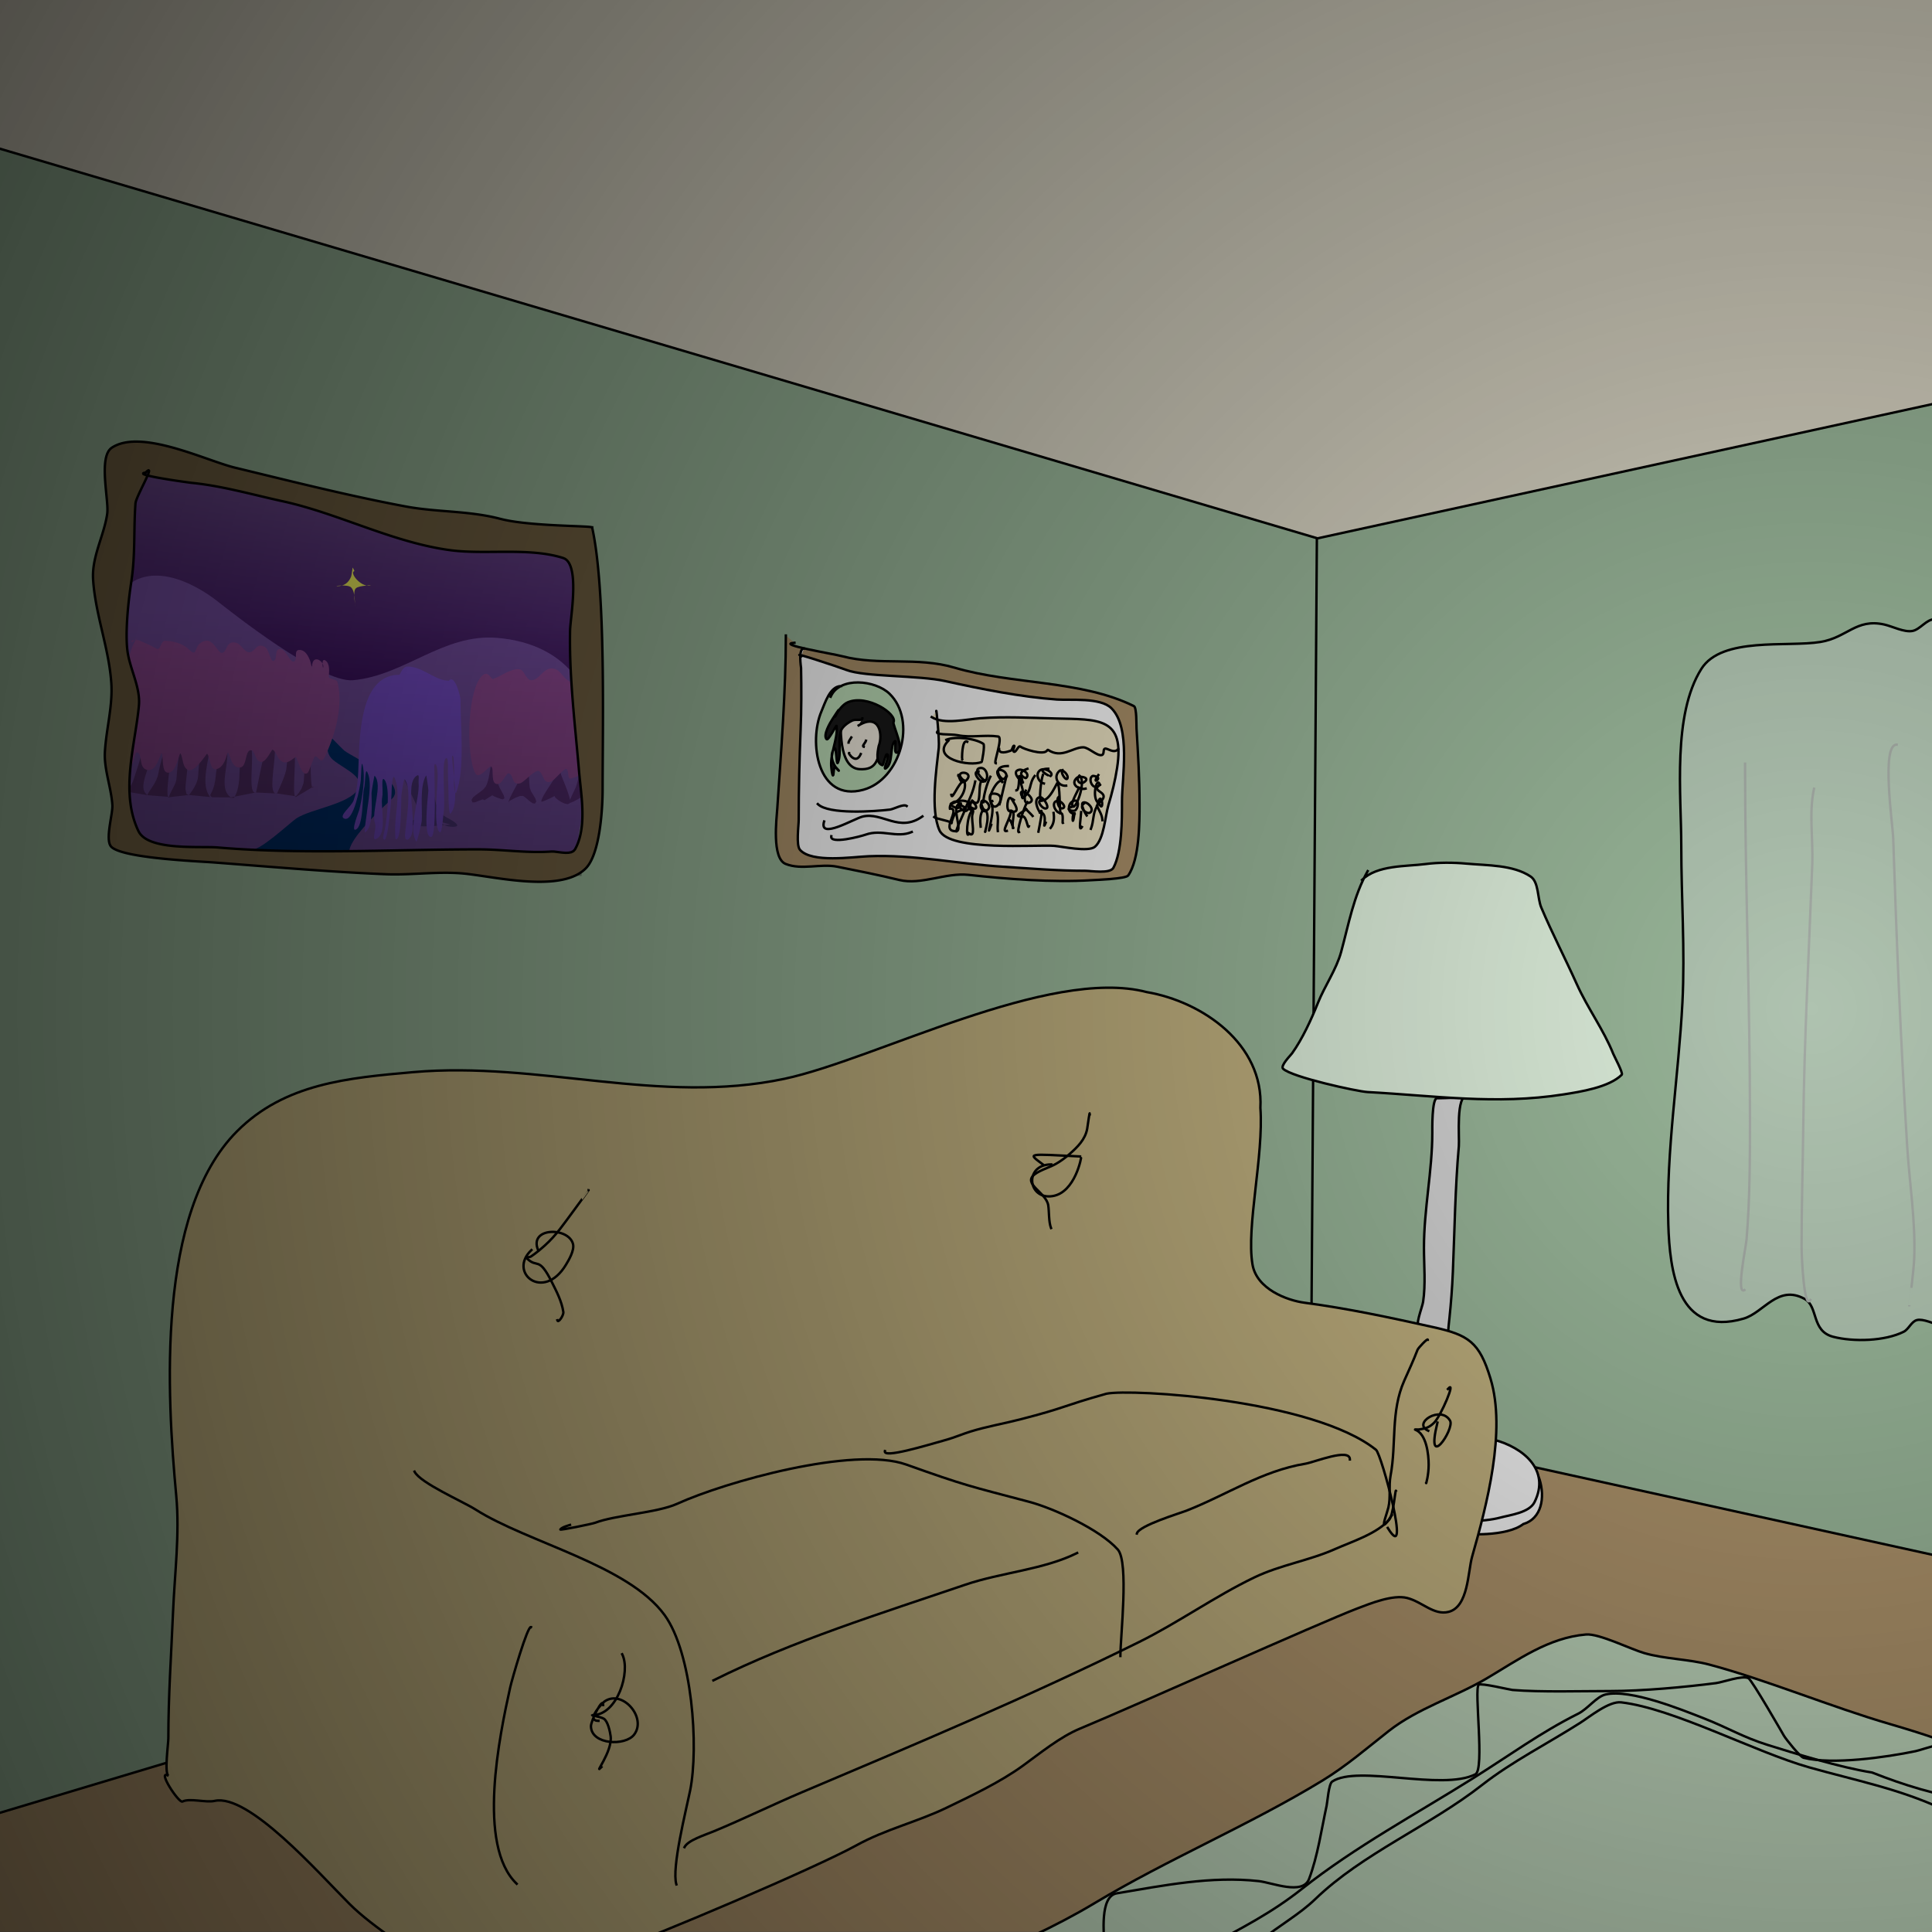 <?xml version="1.0" standalone="no"?>
<!DOCTYPE svg PUBLIC "-//W3C//DTD SVG 20010904//EN" "http://www.w3.org/TR/2001/REC-SVG-20010904/DTD/svg10.dtd">
<!-- Created using Krita: https://krita.org -->
<svg xmlns="http://www.w3.org/2000/svg" 
    xmlns:xlink="http://www.w3.org/1999/xlink"
    xmlns:krita="http://krita.org/namespaces/svg/krita"
    xmlns:sodipodi="http://sodipodi.sourceforge.net/DTD/sodipodi-0.dtd"
    width="600pt"
    height="600pt"
    viewBox="0 0 600 600">
<rect x="0" y="0" width="600" height="600" fill="#808080" stroke="none"/>
<defs>
  <linearGradient id="gradient0" gradientUnits="objectBoundingBox" x1="0.467" y1="0.748" x2="0.641" y2="-0.122" spreadMethod="pad">
   <stop stop-color="#411169" offset="0" stop-opacity="1"/>
   <stop stop-color="#7e619c" offset="1" stop-opacity="1"/>
  </linearGradient>
  <linearGradient id="gradient1" gradientUnits="objectBoundingBox" x1="0.458" y1="1.518" x2="0.505" y2="0.364" spreadMethod="pad">
   <stop stop-color="#000000" offset="0" stop-opacity="0.545"/>
   <stop stop-color="#000000" offset="1" stop-opacity="0"/>
  </linearGradient>
  <radialGradient id="gradient2" gradientUnits="objectBoundingBox" cx="0.934" cy="0.522" fx="0.934" fy="0.522" r="1.706" spreadMethod="pad">
   <stop stop-color="#000000" offset="0" stop-opacity="0"/>
   <stop stop-color="#000000" offset="0.994" stop-opacity="1"/>
  </radialGradient>
 </defs>
<rect id="shape0" transform="matrix(1 0 0 0.487 0 307.728)" fill="#ac926a" fill-rule="evenodd" stroke-opacity="0" stroke="#000000" stroke-width="0" stroke-linecap="square" stroke-linejoin="bevel" width="600" height="600"/><rect id="shape01" transform="matrix(1 0 0 0.487 0 -3.636)" fill="#d6d2c1" fill-rule="evenodd" stroke-opacity="0" stroke="#000000" stroke-width="0" stroke-linecap="square" stroke-linejoin="bevel" width="600" height="600"/><path id="shape0" transform="translate(-23.057, 43.619)" fill="#98b598" fill-rule="evenodd" stroke="#000000" stroke-width="0.75" stroke-linecap="square" stroke-linejoin="bevel" d="M14.361 0L434.716 124.309L431.924 396.637L0 526.271L14.361 0" sodipodi:nodetypes="ccccc"/><path id="shape1" transform="translate(407.071, 120.191)" fill="#98b598" fill-rule="evenodd" stroke="#000000" stroke-width="0.75" stroke-linecap="square" stroke-linejoin="bevel" d="M217.343 0L1.895 47.039L0 320.165L256.903 376.711L217.343 0" sodipodi:nodetypes="ccccc"/><path id="shape2" transform="translate(240.191, 507.589)" fill="#bdd4ba" fill-rule="evenodd" stroke="#000000" stroke-width="0.75" stroke-linecap="square" stroke-linejoin="bevel" d="M0 139.571C0 136.294 18.864 123.051 22.007 121.221C47.032 106.648 74.997 98.295 99.729 83.457C122.699 69.675 147.803 59.224 170.537 45.36C177.907 40.865 184.358 35.283 191.082 30.002C200.083 22.93 211.732 19.43 221.532 13.646C231.329 7.864 240.699 0.987 252.382 0.016C256.428 -0.32 266.313 4.614 270.466 5.8C277.058 7.684 284.205 7.648 290.744 9.391C308.241 14.054 328.731 22.589 346.619 27.795C368.296 34.105 379.492 39.102 399.915 50.08C404.858 52.737 415.898 52.73 418.797 58.524C421.424 63.775 416.081 70.984 412.348 74.082C401.89 82.76 392.909 89.811 381.83 97.884C332.13 134.101 276.671 161.663 220.069 186.244C203.569 193.41 187.183 201.009 170.937 208.716C165.201 211.438 159.182 216.554 152.918 217.692C152.204 217.822 147.957 218.944 147.467 217.958C147.02 217.06 149.461 217.515 150.459 217.626" sodipodi:nodetypes="ccccccccccccccccccc"/><path id="shape3" transform="translate(363.058, 525.934)" fill="none" stroke="#000000" stroke-width="0.75" stroke-linecap="square" stroke-linejoin="bevel" d="M0 85.124C2.932 85.124 9.385 79.928 11.835 78.608C22.425 72.907 31.772 68.193 41.288 60.657C57.775 47.603 76.675 37.454 94.477 26.284C105.625 19.29 115.33 12.138 127.056 6.272C130.088 4.755 132.738 0.933 135.632 0.288C143.338 -1.429 159.106 4.984 165.817 7.602C173.666 10.664 178.133 13.541 185.954 15.986C194.742 18.732 208.175 22.898 218.346 24.542C228.625 28.598 237.531 31.274 250.103 33.521C255.61 32.741 257.76 42.731 262.488 44.834C262.702 44.929 268.586 46.24 268.605 46.296C268.994 47.465 268.271 48.737 268.073 49.953" sodipodi:nodetypes="ccccccccccccc"/><path id="shape4" transform="translate(384.025, 528.654)" fill="none" stroke="#000000" stroke-width="0.75" stroke-linecap="square" stroke-linejoin="bevel" d="M0.242 78.415C-0.834 78.952 2.003 78.023 2.37 77.817C4.407 76.677 5.968 75.307 7.756 73.828C13.124 69.383 19.422 65.973 24.444 61.129C39.191 46.904 59.938 38.452 76.236 25.692C85.469 18.463 96.701 12.766 106.687 6.411C109.668 4.514 115.657 -0.417 119.453 0.028C135.767 1.942 161.004 15.461 177.775 20.2C192.297 24.304 205.451 26.773 219.263 33.152C226.306 36.405 233.373 35.257 238.915 40.51" sodipodi:nodetypes="cccccccccc"/><path id="shape5" transform="translate(341.212, 520.936)" fill="none" stroke="#000000" stroke-width="0.75" stroke-linecap="square" stroke-linejoin="bevel" d="M265.385 22.24C265.082 18.75 256.237 22.373 253.683 22.905C244.59 24.8 227.841 27.199 218.895 24.956C217.837 24.691 213.504 19.279 212.806 18.116C212.503 17.61 202.865 0.782 201.774 0.238C199.858 -0.717 193.837 1.495 191.734 1.767C182.132 3.005 168.881 4.235 158.926 4.235C149.887 4.235 137.52 4.625 128.509 3.902C127.697 3.837 118.801 1.678 118.004 2.273C116.52 3.75 119.93 28.616 116.973 30.098C106.536 35.331 80.42 27.061 72.508 32.346C71.429 33.067 71.04 38.663 70.78 39.859C69.175 47.237 68.005 55.568 65.328 62.597C63.368 67.742 53.885 63.727 49.704 63.262C34.888 61.615 20.089 64.636 5.623 67.051C0.211 67.955 1.7 79.848 1.7 83.474C1.7 85.97 -1.52 91.524 0.903 90.92" sodipodi:nodetypes="ccccccccccccccccc"/><path id="shape6" transform="translate(440.326, 340.337)" fill="#d3d3d3" fill-rule="evenodd" stroke="#000000" stroke-width="0.75" stroke-linecap="square" stroke-linejoin="bevel" d="M0.766 71.283C-1.263 72.117 1.348 65.8 1.631 63.969C2.454 58.627 1.896 52.526 1.896 47.148C1.896 35.102 4.489 23.311 4.489 11.445C4.489 10.649 4.323 0.74 5.952 0.74C7.581 0.74 19.056 0.375 15.393 0.007C11.73 -0.36 12.965 12.936 12.733 15.567C11.585 28.598 11.425 41.592 10.872 54.661C10.663 59.596 10.317 64.201 9.808 69.022C9.648 70.535 9.409 72.486 9.409 73.875C9.409 74.618 8.509 76.708 8.745 76.003C8.951 75.385 9.425 75.057 9.875 74.606" sodipodi:nodetypes="cccccccccccc"/><path id="shape7" transform="translate(398.31, 267.932)" fill="#dbecd9" fill-rule="evenodd" stroke="#000000" stroke-width="0.75" stroke-linecap="square" stroke-linejoin="bevel" d="M24.697 5.33C29.342 0.684 38.43 1.184 44.377 0.409C48.488 -0.126 53.013 -0.1 57.142 0.277C63.616 0.867 71.584 0.627 77.022 4.266C79.616 6.002 79.135 11.046 80.346 13.906C83.759 21.97 87.774 29.691 91.383 37.709C94.787 45.271 99.704 51.857 102.685 59.316C102.996 60.093 105.823 65.354 105.345 65.832C101.429 69.748 92.467 71.132 87.261 71.948C66.283 75.239 47.235 72.339 26.426 71.218C23.145 71.041 2.733 66.54 0.164 63.97C-0.764 63.043 2.536 59.772 2.956 59.183C6.179 54.672 8.935 48.652 11.001 43.492C13.094 38.267 16.709 33.13 18.181 27.735C20.607 18.846 22.004 10.514 26.426 2.604" sodipodi:nodetypes="ccccccccccccccc"/><path id="shape02" transform="matrix(1 0 0 1 453.286 453.96)" fill="#f2f2f2" fill-rule="evenodd" stroke="#000000" stroke-width="0.75" stroke-linecap="square" stroke-linejoin="bevel" d="M0 22.059C1.845 22.687 14.62 23.323 19.769 19.356C25.495 17.68 26.565 11.109 24.847 5.524C23.457 1.006 14.096 0 10.391 0C8.939 0 3.429 1.005 3.762 1.528" sodipodi:nodetypes="ccccc"/><path id="shape1" transform="matrix(1 0 0 1 424.897 443.507)" fill="#f2f2f2" fill-rule="evenodd" stroke="#000000" stroke-width="0.75" stroke-linecap="square" stroke-linejoin="bevel" d="M35.164 3.53C29.09 -5.548 -5.137 4.513 0.658 17.758C5.353 28.49 30.791 30.55 41.015 27.797C44.095 26.968 50.016 26.284 51.653 23.011C56.709 12.898 47.933 5.986 39.22 3.663C36.509 2.941 33.521 1.171 30.71 1.07C29.388 1.023 25.671 -0.452 26.854 0.14" sodipodi:nodetypes="ccccccc"/><path id="shape8" transform="translate(240.953, 197.361)" fill="#ac926a" fill-rule="evenodd" stroke="#000000" stroke-width="0.75" stroke-linecap="square" stroke-linejoin="bevel" d="M3.101 0C3.101 17.309 1.613 36.032 0.442 53.654C0.231 56.827 -1.328 69.194 3.035 70.941C8.031 72.941 13.826 70.758 19.058 71.805C25.608 73.116 31.804 74.343 38.34 75.927C45.099 77.565 52.832 73.582 59.748 74.331C71.816 75.639 85.823 76.751 97.911 75.994C99.53 75.892 108.676 75.583 109.413 74.531C112.963 69.462 112.937 57.996 112.937 52.258C112.937 44.3 112.488 36.856 112.006 28.921C111.948 27.978 112.081 22.375 111.208 21.94C94.938 13.828 73.298 15.266 55.426 9.973C43.862 6.547 31.993 9.434 20.654 6.449C17.625 5.652 -0.283 2.726 5.761 2.26" sodipodi:nodetypes="cccccccccccccc"/><path id="shape9" transform="translate(247.761, 201.417)" fill="#ffffff" fill-rule="evenodd" stroke="#000000" stroke-width="0.75" stroke-linecap="square" stroke-linejoin="bevel" d="M1.878 0C0.071 0 1.011 5.827 1.014 5.984C1.142 12.306 1.14 18.866 0.881 25.198C0.499 34.542 0.283 43.833 0.283 53.189C0.283 55.106 -0.568 61.071 0.681 62.497C4.317 66.648 16.915 64.705 22.024 64.492C35.934 63.911 49.908 66.885 63.71 67.75C72.242 68.284 80.4 69.013 89.241 69.013C91.029 69.013 96.975 70.02 98.018 68.082C100.716 63.067 100.677 53.032 100.677 47.471C100.677 40.065 103.477 24.608 97.419 18.55C93.982 15.113 84.783 16.126 80.465 15.824C69.307 15.043 56.699 12.523 45.825 10.106C37.581 8.273 20.778 8.843 15.109 6.649C12.621 5.686 -2.9 0.593 1.147 2.327" sodipodi:nodetypes="ccccccccccccccc"/><path id="shape10" transform="translate(253.418, 211.938)" fill="#c1e1bb" fill-rule="evenodd" stroke="#000000" stroke-width="0.75" stroke-linecap="square" stroke-linejoin="bevel" d="M7.778 1.13C4.337 1.13 2.788 6.43 1.689 8.981C-2.298 18.24 0.288 37.276 14.688 33.334C26.244 30.17 31.407 11.824 22.822 3.504C18.483 -0.701 7.352 -1.946 4.557 4.444" sodipodi:nodetypes="ccccc"/><path id="shape11" transform="translate(253.979, 249.714)" fill="none" stroke="#000000" stroke-width="0.75" stroke-linecap="square" stroke-linejoin="bevel" d="M0 0C3.333 3.334 17.795 2.271 22.401 1.716C23.582 1.574 26.622 -0.162 27.596 0.588" sodipodi:nodetypes="ccc"/><path id="shape12" transform="translate(255.746, 253.37)" fill="none" stroke="#000000" stroke-width="0.75" stroke-linecap="square" stroke-linejoin="bevel" d="M0.184 1.75C-1.549 7.535 9.47 0.864 12.149 0.222C18.321 -1.257 23.513 5.324 30.719 0.176" sodipodi:nodetypes="ccc"/><path id="shape13" transform="translate(258.144, 258.388)" fill="none" stroke="#000000" stroke-width="0.75" stroke-linecap="square" stroke-linejoin="bevel" d="M0.018 1.316C-0.478 3.923 9.168 1.357 10.667 0.823C15.74 -0.986 20.331 1.995 25.006 0" sodipodi:nodetypes="ccc"/><path id="shape14" transform="translate(261.066, 220.282)" fill="#f4eee1" fill-rule="evenodd" stroke="#000000" stroke-width="0.75" stroke-linecap="square" stroke-linejoin="bevel" d="M0.039 0C0.039 5.229 -0.859 18.27 5.958 18.596C11.178 18.845 11.416 15.75 12.681 11.05C12.805 10.588 14.472 1.411 14.378 1.411" sodipodi:nodetypes="cccc"/><path id="shape15" transform="translate(256.363, 217.489)" fill="#1a1a1a" fill-rule="evenodd" stroke="#000000" stroke-width="0.75" stroke-linecap="square" stroke-linejoin="bevel" d="M11.454 5.625C11.454 6.438 9.419 5.769 8.327 6.283C6.918 6.947 5.216 8.172 4.762 9.564C3.745 12.678 5.07 16.326 3.868 19.319C3.313 20.703 3.472 13.777 2.646 15.018C-0.126 19.179 6.55 24.143 3.163 20.753C2.514 20.104 2.56 23.29 2.364 23.339C2.058 23.415 1.861 21.284 1.847 21.177C1.235 16.533 3.922 12.22 3.445 7.942C3.396 7.5 0.885 12.658 0.343 12.079C-0.871 10.786 1.47 6.896 2.246 5.709C2.816 4.838 4.498 2.216 4.033 3.147C1.518 8.177 3.873 1.931 6.882 0.63C12.957 -1.998 22.382 4.287 21.122 6.814C20.77 7.52 24.927 15.869 22.156 16.264C20.977 16.431 22.293 11.919 21.451 12.761C19.937 14.275 21.084 19.571 18.748 21.129C17.54 21.935 20.439 16.542 19.007 16.781C18.628 16.844 17.924 20.243 17.69 20.166C15.587 19.467 16.096 16.365 16.531 14.193C17.844 10.956 16.965 3.781 10.302 7.788" sodipodi:nodetypes="ccccccccccccccccccccc"/><path id="shape16" transform="translate(289.356, 220.702)" fill="#f1e8c7" fill-rule="evenodd" stroke="#000000" stroke-width="0.75" stroke-linecap="square" stroke-linejoin="bevel" d="M1.41 0.076C1.41 -0.973 2.442 9.157 2.186 11.524C1.459 18.248 -0.443 30.756 2.398 37.145C5.37 43.831 32.59 41.541 38.057 41.988C40.441 42.183 48.668 43.98 50.68 42.27C53.531 39.846 53.867 32.69 54.864 29.365C56.039 25.444 56.944 21.823 57.567 17.8C60.005 2.048 51.973 2.76 38.362 2.427C30.558 2.236 22.848 1.779 15.044 2.356C10.884 2.664 3.763 4.398 0 2.003" sodipodi:nodetypes="cccccccccc"/><path id="shape17" transform="translate(263.522, 229.028)" fill="none" stroke="#000000" stroke-width="0.75" stroke-linecap="square" stroke-linejoin="bevel" d="M0.847 0C0.485 0.531 -0.015 1.371 0 1.575" sodipodi:nodetypes="cc"/><path id="shape18" transform="translate(268.033, 230.039)" fill="none" stroke="#000000" stroke-width="0.75" stroke-linecap="square" stroke-linejoin="bevel" d="M0.896 0C0.736 0.642 -0.456 1.714 0.191 1.857" sodipodi:nodetypes="cc"/><path id="shape19" transform="translate(263.632, 233.846)" fill="none" stroke="#000000" stroke-width="0.75" stroke-linecap="square" stroke-linejoin="bevel" d="M0.031 0.001C-0.306 -0.074 2.167 3.851 3.675 0.33" sodipodi:nodetypes="cc"/><path id="shape20" transform="translate(317.082, 245.553)" fill="none" stroke="#000000" stroke-width="0.75" stroke-linecap="square" stroke-linejoin="bevel" d="M1.469 0C1.24 0.815 0.58 4.146 2.268 3.808C6.18 3.025 -2.108 -2.584 0.529 2.21" sodipodi:nodetypes="ccc"/><path id="shape21" transform="translate(316.228, 249.126)" fill="none" stroke="#000000" stroke-width="0.75" stroke-linecap="square" stroke-linejoin="bevel" d="M2.84 0C1.901 0.939 -0.8 9.885 0.231 9.285" sodipodi:nodetypes="cc"/><path id="shape22" transform="translate(317.681, 253.592)" fill="none" stroke="#000000" stroke-width="0.75" stroke-linecap="square" stroke-linejoin="bevel" d="M0 0C1.179 0 1.47 4.122 1.857 3.009" sodipodi:nodetypes="cc"/><path id="shape23" transform="translate(316.128, 251.312)" fill="none" stroke="#000000" stroke-width="0.75" stroke-linecap="square" stroke-linejoin="bevel" d="M2.563 0C1.188 1.099 -1.843 2.371 1.553 2.28" sodipodi:nodetypes="cc"/><path id="shape24" transform="translate(318.512, 251.16)" fill="none" stroke="#000000" stroke-width="0.75" stroke-linecap="square" stroke-linejoin="bevel" d="M0.179 0.152C-0.713 -0.652 2.003 1.982 2.177 2.244" sodipodi:nodetypes="cc"/><path id="shape25" transform="translate(312.854, 247.775)" fill="none" stroke="#000000" stroke-width="0.75" stroke-linecap="square" stroke-linejoin="bevel" d="M1.09 0.129C0.135 -0.831 -0.607 3.875 0.714 4.172C6.084 5.378 -0.635 -1.277 2.007 0.67" sodipodi:nodetypes="ccc"/><path id="shape26" transform="translate(313.92, 251.806)" fill="none" stroke="#000000" stroke-width="0.75" stroke-linecap="square" stroke-linejoin="bevel" d="M0 0C1.771 0 0.093 3.604 0.705 5.265" sodipodi:nodetypes="cc"/><path id="shape27" transform="translate(312.029, 251.806)" fill="none" stroke="#000000" stroke-width="0.75" stroke-linecap="square" stroke-linejoin="bevel" d="M1.891 0C2.06 2.118 -1.391 6.862 0.645 6.253" sodipodi:nodetypes="cc"/><path id="shape28" transform="translate(313.685, 254.744)" fill="none" stroke="#000000" stroke-width="0.75" stroke-linecap="square" stroke-linejoin="bevel" d="M0 0C0.162 0 0.981 2.107 0.94 2.327" sodipodi:nodetypes="cc"/><path id="shape29" transform="translate(307.396, 246.465)" fill="none" stroke="#000000" stroke-width="0.75" stroke-linecap="square" stroke-linejoin="bevel" d="M0.718 2.332C0.398 2.475 0.344 2.408 0.459 2.826C1.552 6.789 6.123 -0.219 0.882 0.005C-0.884 0.081 0.504 3.459 0.765 4.049" sodipodi:nodetypes="cccc"/><path id="shape30" transform="translate(304.58, 248.621)" fill="none" stroke="#000000" stroke-width="0.75" stroke-linecap="square" stroke-linejoin="bevel" d="M0.783 0.458C-0.783 0.941 0.288 3.789 1.488 3.255C5.294 1.564 -2.005 -2.859 0.854 2.762" sodipodi:nodetypes="ccc"/><path id="shape31" transform="translate(300.85, 248.703)" fill="none" stroke="#000000" stroke-width="0.75" stroke-linecap="square" stroke-linejoin="bevel" d="M1.082 0C0.7 0.765 -0.205 1.716 1.082 2.257C4.022 3.491 0.843 -1.724 0.095 1.269C-0.179 2.364 0.134 2.655 1.106 2.962" sodipodi:nodetypes="cccc"/><path id="shape32" transform="translate(297.647, 248.655)" fill="none" stroke="#000000" stroke-width="0.75" stroke-linecap="square" stroke-linejoin="bevel" d="M0.688 0.941C-0.615 1.593 1.66 3.785 2.569 3.08C7.348 -0.626 -4.768 -1.066 2.239 2.187" sodipodi:nodetypes="ccc"/><path id="shape33" transform="translate(294.998, 248.924)" fill="none" stroke="#000000" stroke-width="0.75" stroke-linecap="square" stroke-linejoin="bevel" d="M0.751 0.555C-1.364 0.555 3.733 3.59 2.937 0.861C2.41 -0.949 -0.39 0.387 0.046 2.177" sodipodi:nodetypes="ccc"/><path id="shape34" transform="translate(321.818, 247.553)" fill="none" stroke="#000000" stroke-width="0.75" stroke-linecap="square" stroke-linejoin="bevel" d="M1.458 1.079C-0.142 1.079 2.25 4.288 3.315 3.383C3.969 2.827 2.038 -0.288 1.011 0.022C-1 0.628 0.495 3.94 1.175 4.77" sodipodi:nodetypes="cccc"/><path id="shape35" transform="translate(327.311, 247.598)" fill="none" stroke="#000000" stroke-width="0.75" stroke-linecap="square" stroke-linejoin="bevel" d="M1.371 0C0.676 0.695 1.291 3.771 2.688 3.432C4.075 3.095 2.15 0.945 1.089 1.105C-1.073 1.429 0.376 4.756 2.053 4.96" sodipodi:nodetypes="cccc"/><path id="shape36" transform="translate(331.863, 248.631)" fill="none" stroke="#000000" stroke-width="0.75" stroke-linecap="square" stroke-linejoin="bevel" d="M1.496 1.812C-1.784 2.634 1.251 3.456 1.943 3.105C2.991 2.573 3.491 -0.416 1.684 0.049C-0.317 0.564 -0.575 4.114 1.825 4.045" sodipodi:nodetypes="cccc"/><path id="shape37" transform="translate(336.039, 249.185)" fill="none" stroke="#000000" stroke-width="0.75" stroke-linecap="square" stroke-linejoin="bevel" d="M0.518 0.412C-1.099 1.606 1.496 3.858 2.492 3.185C3.992 2.172 1.735 -0.325 0.4 0.035C-0.742 0.344 1.107 3.677 1.434 4.079" sodipodi:nodetypes="cccc"/><path id="shape38" transform="translate(340.694, 248.051)" fill="none" stroke="#000000" stroke-width="0.75" stroke-linecap="square" stroke-linejoin="bevel" d="M0.541 1.404C2.483 5.311 1.431 -4.12 0 2.321" sodipodi:nodetypes="cc"/><path id="shape39" transform="translate(297.606, 239.978)" fill="none" stroke="#000000" stroke-width="0.75" stroke-linecap="square" stroke-linejoin="bevel" d="M0 0.827C0 -0.311 0.462 4.823 2.703 2.12C5.015 -0.668 -2.312 -0.862 1.763 2.473" sodipodi:nodetypes="ccc"/><path id="shape40" transform="translate(303.032, 238.493)" fill="none" stroke="#000000" stroke-width="0.75" stroke-linecap="square" stroke-linejoin="bevel" d="M0.851 1.089C-1.302 0.991 1.152 4.564 2.473 4.239C4.32 3.785 3.594 -0.202 1.462 0.008C-1.122 0.262 2.077 3.638 2.92 4.004" sodipodi:nodetypes="cccc"/><path id="shape41" transform="translate(309.72, 237.89)" fill="none" stroke="#000000" stroke-width="0.75" stroke-linecap="square" stroke-linejoin="bevel" d="M3.26 0C-2.188 0 1.246 4.573 2.014 4.043C5.384 1.719 -3.391 -1.367 1.544 4.913" sodipodi:nodetypes="ccc"/><path id="shape42" transform="translate(315.495, 238.76)" fill="none" stroke="#000000" stroke-width="0.75" stroke-linecap="square" stroke-linejoin="bevel" d="M3.573 0C-0.394 1.32 2.925 3.073 3.15 2.868C4.525 1.61 2.21 0.064 1.057 0.282C-1.482 0.762 1.237 3.697 2.115 4.208" sodipodi:nodetypes="cccc"/><path id="shape43" transform="translate(322.226, 238.736)" fill="none" stroke="#000000" stroke-width="0.75" stroke-linecap="square" stroke-linejoin="bevel" d="M3.33 0C-1.02 0 3.865 2.392 3.894 2.374C5.5 1.43 2.239 -0.595 0.791 0.47C-0.867 1.691 0.352 4.18 1.967 4.584" sodipodi:nodetypes="cccc"/><path id="shape44" transform="translate(328.086, 239.183)" fill="none" stroke="#000000" stroke-width="0.75" stroke-linecap="square" stroke-linejoin="bevel" d="M1.913 0C1 0.409 2.915 3.487 3.393 2.609C3.932 1.621 1.877 -0.594 0.949 0.212C-1.166 2.047 0.577 5.098 3.017 4.819" sodipodi:nodetypes="cccc"/><path id="shape45" transform="translate(333.643, 240.946)" fill="none" stroke="#000000" stroke-width="0.75" stroke-linecap="square" stroke-linejoin="bevel" d="M1.573 0C0.32 0.974 1.61 3.34 3.407 1.669C4.726 0.442 1.577 -0.082 0.798 0.611C-1.446 2.606 1.558 4.484 3.501 3.973" sodipodi:nodetypes="cccc"/><path id="shape46" transform="translate(338.67, 240.711)" fill="none" stroke="#000000" stroke-width="0.75" stroke-linecap="square" stroke-linejoin="bevel" d="M2.424 0C0.202 3.058 3.212 1.322 2.118 0.611C1.955 0.505 0.875 0.102 0.567 0.306C-0.991 1.333 0.953 5.263 2.894 3.009" sodipodi:nodetypes="cccc"/><path id="shape47" transform="translate(340.05, 243.023)" fill="none" stroke="#000000" stroke-width="0.75" stroke-linecap="square" stroke-linejoin="bevel" d="M1.513 0.697C0.576 -2.252 -1.184 5.026 1.184 6.432" sodipodi:nodetypes="cc"/><path id="shape48" transform="translate(340.684, 243.72)" fill="none" stroke="#000000" stroke-width="0.75" stroke-linecap="square" stroke-linejoin="bevel" d="M0.88 0C-2.462 2.344 5.124 2.003 0.551 5.735" sodipodi:nodetypes="cc"/><path id="shape49" transform="translate(333.36, 240.946)" fill="none" stroke="#000000" stroke-width="0.75" stroke-linecap="square" stroke-linejoin="bevel" d="M1.857 0C4.022 1.387 1.113 9.695 0 9.496" sodipodi:nodetypes="cc"/><path id="shape50" transform="translate(332.976, 244.613)" fill="none" stroke="#000000" stroke-width="0.75" stroke-linecap="square" stroke-linejoin="bevel" d="M2.147 0C1.392 1.737 -0.903 5.47 0.384 5.829" sodipodi:nodetypes="cc"/><path id="shape51" transform="translate(328.353, 243.391)" fill="none" stroke="#000000" stroke-width="0.75" stroke-linecap="square" stroke-linejoin="bevel" d="M0 0C0.911 0 0.656 8.055 1.011 9.167" sodipodi:nodetypes="cc"/><path id="shape52" transform="translate(323.276, 243.279)" fill="none" stroke="#000000" stroke-width="0.75" stroke-linecap="square" stroke-linejoin="bevel" d="M5.077 0.112C5.109 -0.94 2.855 5.772 0 5.354" sodipodi:nodetypes="cc"/><path id="shape53" transform="translate(323.005, 240.664)" fill="none" stroke="#000000" stroke-width="0.75" stroke-linecap="square" stroke-linejoin="bevel" d="M0.881 0C0.211 1.754 -0.354 8.205 0.27 7.969" sodipodi:nodetypes="cc"/><path id="shape54" transform="translate(317.611, 240.993)" fill="none" stroke="#000000" stroke-width="0.75" stroke-linecap="square" stroke-linejoin="bevel" d="M3.714 0C1.78 2.54 3.021 4.697 0 6.77" sodipodi:nodetypes="cc"/><path id="shape55" transform="translate(316.538, 241.013)" fill="none" stroke="#000000" stroke-width="0.75" stroke-linecap="square" stroke-linejoin="bevel" d="M1.072 1.954C0.853 1.351 0.919 0.541 0.414 0.144C-0.79 -0.801 1.003 3.155 1.119 4.681C1.149 5.077 0.665 6.851 1.072 6.749" sodipodi:nodetypes="cccc"/><path id="shape56" transform="translate(315.659, 241.11)" fill="none" stroke="#000000" stroke-width="0.75" stroke-linecap="square" stroke-linejoin="bevel" d="M0.893 0C0.781 0.484 0.886 4.349 0 4.349" sodipodi:nodetypes="cc"/><path id="shape57" transform="translate(310.417, 241.016)" fill="none" stroke="#000000" stroke-width="0.75" stroke-linecap="square" stroke-linejoin="bevel" d="M2.233 0C2.006 0 0.448 7.605 0 8.744" sodipodi:nodetypes="cc"/><path id="shape58" transform="translate(307.455, 242.541)" fill="none" stroke="#000000" stroke-width="0.75" stroke-linecap="square" stroke-linejoin="bevel" d="M3.809 0.262C2.459 -1.547 -1.57 6.613 0.659 6.256" sodipodi:nodetypes="cc"/><path id="shape59" transform="translate(305.364, 241.228)" fill="none" stroke="#000000" stroke-width="0.75" stroke-linecap="square" stroke-linejoin="bevel" d="M2.186 0C1.137 2.097 0.176 5.527 0 7.851" sodipodi:nodetypes="cc"/><path id="shape60" transform="translate(301.932, 242.308)" fill="none" stroke="#000000" stroke-width="0.75" stroke-linecap="square" stroke-linejoin="bevel" d="M4.02 0.19C0.757 -1.595 3.891 9.873 0 6.396" sodipodi:nodetypes="cc"/><path id="shape61" transform="translate(299.887, 242.709)" fill="none" stroke="#000000" stroke-width="0.75" stroke-linecap="square" stroke-linejoin="bevel" d="M2.962 0C2.419 2.933 1.198 5.557 0 8.133" sodipodi:nodetypes="cc"/><path id="shape62" transform="translate(295.75, 242.451)" fill="none" stroke="#000000" stroke-width="0.75" stroke-linecap="square" stroke-linejoin="bevel" d="M3.62 0C4.76 2.069 2.685 6.51 0 7.028" sodipodi:nodetypes="cc"/><path id="shape63" transform="translate(295.444, 242.451)" fill="none" stroke="#000000" stroke-width="0.75" stroke-linecap="square" stroke-linejoin="bevel" d="M3.925 0C2.098 0.721 0.205 6.349 0 4.396" sodipodi:nodetypes="cc"/><path id="shape64" transform="translate(294.878, 251.101)" fill="none" stroke="#000000" stroke-width="0.75" stroke-linecap="square" stroke-linejoin="bevel" d="M0.166 0C3.715 0 -3.212 7.172 2.07 7.028" sodipodi:nodetypes="cc"/><path id="shape65" transform="translate(296.948, 249.597)" fill="none" stroke="#000000" stroke-width="0.75" stroke-linecap="square" stroke-linejoin="bevel" d="M1.387 0C-2.033 0.25 2.296 8.533 0 8.533" sodipodi:nodetypes="cc"/><path id="shape66" transform="translate(295.491, 250.842)" fill="none" stroke="#000000" stroke-width="0.75" stroke-linecap="square" stroke-linejoin="bevel" d="M4.396 0C2.227 1.696 1.212 0.131 0 4.678" sodipodi:nodetypes="cc"/><path id="shape67" transform="translate(296.948, 250.842)" fill="none" stroke="#000000" stroke-width="0.75" stroke-linecap="square" stroke-linejoin="bevel" d="M2.938 0C2.12 2.554 0.834 4.604 0 7.287" sodipodi:nodetypes="cc"/><path id="shape68" transform="translate(300.34, 251.665)" fill="none" stroke="#000000" stroke-width="0.75" stroke-linecap="square" stroke-linejoin="bevel" d="M1.615 0C-0.18 1.616 -0.395 9.389 0.558 7.17" sodipodi:nodetypes="cc"/><path id="shape69" transform="translate(300.897, 251.647)" fill="none" stroke="#000000" stroke-width="0.75" stroke-linecap="square" stroke-linejoin="bevel" d="M1.058 0.018C1.647 -0.178 1.071 1.256 1.034 1.57C0.787 3.674 2.258 8.813 0 7.188" sodipodi:nodetypes="ccc"/><path id="shape70" transform="translate(304.428, 251.383)" fill="none" stroke="#000000" stroke-width="0.75" stroke-linecap="square" stroke-linejoin="bevel" d="M1.006 0C-0.17 1.27 -0.074 3.654 0.113 5.336" sodipodi:nodetypes="cc"/><path id="shape71" transform="translate(305.434, 251.383)" fill="none" stroke="#000000" stroke-width="0.75" stroke-linecap="square" stroke-linejoin="bevel" d="M0 0C2.752 0.645 0.07 7.998 0.541 6.911" sodipodi:nodetypes="cc"/><path id="shape72" transform="translate(307.139, 250.513)" fill="none" stroke="#000000" stroke-width="0.75" stroke-linecap="square" stroke-linejoin="bevel" d="M1.022 0C1.575 2.682 -1.252 11.008 0.692 5.665" sodipodi:nodetypes="cc"/><path id="shape73" transform="translate(309.642, 252.394)" fill="none" stroke="#000000" stroke-width="0.75" stroke-linecap="square" stroke-linejoin="bevel" d="M0 0C0.587 1.755 0.007 3.869 0.235 5.689" sodipodi:nodetypes="cc"/><path id="shape74" transform="translate(322.5, 251.818)" fill="none" stroke="#000000" stroke-width="0.75" stroke-linecap="square" stroke-linejoin="bevel" d="M0.494 0.506C1.747 -1.862 0.309 4.758 0 6.453" sodipodi:nodetypes="cc"/><path id="shape75" transform="translate(322.993, 252.323)" fill="none" stroke="#000000" stroke-width="0.75" stroke-linecap="square" stroke-linejoin="bevel" d="M0 0C2.884 0.045 0.412 6.425 1.763 3.197" sodipodi:nodetypes="cc"/><path id="shape76" transform="translate(326.284, 252.464)" fill="none" stroke="#000000" stroke-width="0.75" stroke-linecap="square" stroke-linejoin="bevel" d="M0.917 0C1.167 1.627 1.069 3.317 0 4.654" sodipodi:nodetypes="cc"/><path id="shape77" transform="translate(329.364, 252.546)" fill="none" stroke="#000000" stroke-width="0.75" stroke-linecap="square" stroke-linejoin="bevel" d="M0 0.013C1.105 -0.233 0.465 3.205 0.705 3.045" sodipodi:nodetypes="cc"/><path id="shape78" transform="translate(333.12, 252.541)" fill="none" stroke="#000000" stroke-width="0.75" stroke-linecap="square" stroke-linejoin="bevel" d="M0.568 0.135C-0.13 -1.015 -0.247 5.71 0.568 0.135" sodipodi:nodetypes="cc"/><path id="shape79" transform="translate(335.397, 252.206)" fill="none" stroke="#000000" stroke-width="0.75" stroke-linecap="square" stroke-linejoin="bevel" d="M0.36 0C0.36 1.049 -0.59 6.626 0.595 4.631" sodipodi:nodetypes="cc"/><path id="shape80" transform="translate(338.79, 250.372)" fill="none" stroke="#000000" stroke-width="0.75" stroke-linecap="square" stroke-linejoin="bevel" d="M1.904 0C0.526 2.231 0.955 4.571 0 7.028" sodipodi:nodetypes="cc"/><path id="shape81" transform="translate(340.694, 250.372)" fill="none" stroke="#000000" stroke-width="0.75" stroke-linecap="square" stroke-linejoin="bevel" d="M0 0C0.707 1.472 1.57 2.652 1.669 4.325" sodipodi:nodetypes="cc"/><path id="shape82" transform="translate(290.977, 227.03)" fill="none" stroke="#000000" stroke-width="0.75" stroke-linecap="square" stroke-linejoin="bevel" d="M0.283 0C-1.329 1.343 4.386 0.875 6.441 1.293C10.599 2.138 14.812 1.094 18.994 1.692C20.651 1.93 17.45 10.014 18.265 10.014" sodipodi:nodetypes="cccc"/><path id="shape83" transform="translate(290.131, 253.757)" fill="none" stroke="#000000" stroke-width="0.75" stroke-linecap="square" stroke-linejoin="bevel" d="M5.359 1.763C4.236 1.021 0.565 0.562 0 0" sodipodi:nodetypes="cc"/><path id="shape84" transform="translate(293.085, 229.175)" fill="none" stroke="#000000" stroke-width="0.75" stroke-linecap="square" stroke-linejoin="bevel" d="M1.442 0.864C-4.159 6.464 8.111 9.033 11.761 7.469C11.909 7.406 12.856 2.197 12.302 1.828C9.721 0.107 3.642 -0.578 0.807 0.558" sodipodi:nodetypes="cccc"/><path id="shape85" transform="translate(298.778, 230.262)" fill="none" stroke="#000000" stroke-width="0.75" stroke-linecap="square" stroke-linejoin="bevel" d="M0.027 5.677C-0.037 5.821 -0.132 -0.918 1.602 0.106" sodipodi:nodetypes="cc"/><path id="shape86" transform="translate(310.276, 231.588)" fill="none" stroke="#000000" stroke-width="0.75" stroke-linecap="square" stroke-linejoin="bevel" d="M0 1.013C0 2.705 2.436 1.963 3.597 1.553C4.186 1.345 4.306 -0.37 4.748 0.073C4.873 0.197 4.072 1.526 4.537 1.836C5.259 2.317 5.934 -0.237 6.629 0.284C7.672 1.066 13.552 2.962 14.786 1.624C14.839 1.567 15.067 1.201 15.209 1.295C19.459 4.127 22.777 0.496 26.116 0.496C27.798 0.496 30.416 3.292 31.898 2.894C32.759 2.662 32.214 1.231 32.791 0.942C33.567 0.555 35.574 2.644 36.999 1.06" sodipodi:nodetypes="ccccccccccc"/><path id="shape87" transform="translate(35.869, 142.896)" fill="url(#gradient0)" fill-rule="evenodd" stroke="none" stroke-width="0.75" stroke-linecap="square" stroke-linejoin="bevel" d="M0.698 0L0 59.605L146.585 95.79L144.292 28.09L0.698 0" sodipodi:nodetypes="ccccc"/><path id="shape88" transform="translate(36.384, 178.759)" fill="#7e54ae" fill-rule="evenodd" stroke="none" stroke-width="0.75" stroke-linecap="square" stroke-linejoin="bevel" d="M2.859 84.693C1.828 82.104 1.182 12.953 0 6.705C8.566 -6.149 24.155 2.471 31.066 7.902C35.23 11.175 63.221 33.39 73.268 32.485C89.305 31.04 101.243 17.923 118.046 19.337C140.409 21.22 150.896 37.202 147.882 58.132C147.131 63.347 140.72 86.391 143.643 90.76" sodipodi:nodetypes="ccccccc"/><path id="shape89" transform="translate(78.18, 225.667)" fill="#00357b" fill-rule="evenodd" stroke="none" stroke-width="0.75" stroke-linecap="square" stroke-linejoin="bevel" d="M0 37.884C1.602 39.486 12.11 29.629 13.869 28.482C18.438 25.499 30.356 24.076 33.05 19.361C35.554 14.979 26.169 12.238 24.282 9.253C23.368 7.807 23.235 5.716 23.883 5.069C24.252 4.7 20.766 -0.633 21.462 0.062C22.361 0.962 28.302 7.138 28.795 7.49C32.232 9.946 45.679 15.885 44.427 21.03C44.376 21.238 44.126 21.688 44.027 21.9C43.751 22.492 22.864 40.36 33.05 41.105" sodipodi:nodetypes="cccccccccc"/><path id="shape90" fill="#603579" fill-rule="evenodd" stroke="none" stroke-width="0.75" stroke-linecap="square" stroke-linejoin="bevel" d="M38.806 245.757L39.614 245.186L40.268 244.482L40.797 243.672L41.226 242.784L41.583 241.845L41.896 240.881L42.192 239.919L42.497 238.987L42.787 238.125L43.06 237.257L43.323 236.385L43.582 235.512L43.845 234.639L44.119 233.769L44.663 232.391L45.741 231.442L46.536 231.836L46.869 232.758L46.963 233.528L46.95 234.34L46.846 235.187L46.669 236.061L46.435 236.955L46.16 237.861L45.863 238.773L45.558 239.681L45.264 240.579L44.997 241.46L44.773 242.315L44.61 243.137L44.524 243.918L44.531 244.652L44.649 245.33L44.895 245.945L45.284 246.49L45.835 246.956L38.806 245.757M45.835 246.956L45.877 246.624L46.203 246.042L46.723 245.259L47.349 244.322L47.994 243.278L48.568 242.173L48.985 241.056L49.086 240.624L49.232 239.93L49.42 239.039L49.649 238.017L49.913 236.929L50.212 235.842L50.541 234.821L50.899 233.931L51.282 233.239L51.687 232.811L52.111 232.711L52.386 233.151L52.44 233.745L52.569 234.47L52.652 235.213L52.696 235.973L52.705 236.748L52.684 237.535L52.639 238.331L52.575 239.134L52.498 239.942L52.412 240.751L52.322 241.561L52.235 242.367L52.154 243.168L52.086 243.96L52.035 244.743L52.007 245.512L52.007 246.267L52.041 247.003L52.22 247.455L45.835 246.956M52.22 247.455L52.308 247.674L53.051 247.52L58.669 246.886L57.924 246.616L57.611 245.193L57.595 244.849L57.614 244.358L57.663 243.738L57.736 243.005L57.824 242.178L57.923 241.274L58.024 240.31L58.123 239.305L58.211 238.275L58.282 237.239L58.331 236.213L58.35 235.215L58.332 234.264L58.272 233.376L58.162 232.569L57.996 231.86L57.767 231.268L57.468 230.809L57.094 230.502L56.827 230.49L56.575 230.735L56.34 231.202L56.122 231.858L55.921 232.667L55.736 233.597L55.567 234.614L55.415 235.683L55.28 236.77L55.161 237.842L55.058 238.864L54.972 239.802L54.902 240.624L54.849 241.294L54.812 241.778L54.791 242.043L54.549 242.987L54.065 244.095L53.481 245.237L52.944 246.282L52.597 247.098L52.586 247.484L52.22 247.455M58.669 246.886L58.331 247.271L58.366 247.254L58.685 246.892L58.689 246.887L58.669 246.886M58.689 246.887L59.198 246.243L59.818 245.362L60.454 244.307L61.018 243.135L61.42 241.902L61.469 241.568L61.52 241.012L61.578 240.271L61.645 239.382L61.725 238.381L61.822 237.307L61.938 236.196L62.079 235.085L62.247 234.011L62.446 233.012L62.679 232.125L62.95 231.386L63.264 230.832L63.622 230.502L64.029 230.431L64.431 230.573L64.725 230.841L64.921 231.225L65.03 231.715L65.064 232.302L65.035 232.975L64.954 233.725L64.833 234.543L64.682 235.418L64.515 236.34L64.341 237.301L64.173 238.29L64.022 239.298L63.899 240.315L63.816 241.33L63.785 242.335L63.817 243.32L63.924 244.275L64.116 245.19L64.406 246.056L64.805 246.862L65.207 247.522L58.689 246.887M65.207 247.522L65.229 247.558L65.909 247.591L65.207 247.522M65.909 247.591L65.487 247.3L65.316 247.053L65.347 246.775L65.532 246.394L65.821 245.838L66.168 245.033L66.522 243.907L66.836 242.386L67.061 240.398L67.088 240.176L67.158 239.653L67.266 238.885L67.407 237.93L67.576 236.848L67.767 235.696L67.975 234.531L68.195 233.413L68.422 232.399L68.651 231.548L68.876 230.917L69.092 230.564L69.294 230.549L69.755 231.054L70.102 231.639L70.348 232.295L70.504 233.015L70.582 233.789L70.596 234.611L70.555 235.472L70.473 236.364L70.362 237.28L70.233 238.21L70.099 239.148L69.971 240.084L69.862 241.012L69.783 241.923L69.747 242.809L69.765 243.662L69.85 244.474L70.013 245.237L70.267 245.942L70.623 246.583L71.094 247.151L71.692 247.638L65.909 247.591M71.692 247.638L71.352 247.718L72.632 247.802L72.868 247.405L71.692 247.638M72.868 247.405L73.081 247.048L73.437 246.251L73.715 245.421L73.926 244.568L74.086 243.702L74.206 242.834L74.301 241.973L74.321 241.646L74.343 241.104L74.372 240.384L74.412 239.52L74.469 238.548L74.548 237.505L74.653 236.426L74.79 235.347L74.964 234.304L75.179 233.333L75.441 232.469L75.754 231.749L76.123 231.208L76.554 230.882L77.051 230.807L77.425 230.957L77.718 231.296L77.939 231.803L78.098 232.457L78.201 233.238L78.258 234.125L78.278 235.098L78.269 236.135L78.239 237.216L78.198 238.321L78.154 239.428L78.115 240.518L78.09 241.569L78.088 242.561L78.117 243.473L78.185 244.284L78.302 244.974L78.476 245.523L78.716 245.909L79.029 246.111L79.425 246.11L72.868 247.405M79.425 246.11L79.433 246.266L79.466 246.247L79.507 246.114L79.425 246.11M79.507 246.114L79.522 246.066L79.602 245.739L79.702 245.279L79.822 244.701L79.959 244.019L80.113 243.247L80.282 242.399L80.464 241.49L80.658 240.533L80.862 239.543L81.076 238.535L81.296 237.522L81.522 236.519L81.752 235.54L81.985 234.598L82.218 233.709L82.452 232.887L82.683 232.146L82.912 231.499L83.135 230.962L83.351 230.549L83.81 230.01L84.456 229.796L84.787 230.046L85.035 230.452L85.209 230.998L85.318 231.667L85.369 232.443L85.372 233.312L85.335 234.255L85.266 235.257L85.173 236.303L85.066 237.376L84.952 238.459L84.84 239.537L84.739 240.594L84.657 241.613L84.603 242.579L84.584 243.475L84.61 244.285L84.689 244.993L84.829 245.582L85.039 246.038L85.327 246.344L85.495 246.406L79.507 246.114M85.495 246.406L85.702 246.482L86.072 246.448L86.055 246.516L86.172 246.439L91.577 247.238L91.49 246.997L91.406 246.53L91.352 245.939L91.324 245.239L91.318 244.444L91.331 243.569L91.357 242.629L91.393 241.638L91.435 240.61L91.479 239.562L91.52 238.507L91.555 237.459L91.579 236.434L91.588 235.447L91.579 234.511L91.546 233.642L91.486 232.853L91.395 232.161L91.269 231.579L91.104 231.122L90.895 230.805L90.638 230.643L90.376 230.764L90.132 231.235L89.907 231.982L89.701 232.931L89.516 234.011L89.351 235.148L89.209 236.269L89.089 237.3L88.993 238.169L88.922 238.803L88.875 239.128L88.6 240.138L88.242 241.203L87.831 242.28L87.399 243.325L86.979 244.293L86.603 245.14L86.302 245.823L86.109 246.296L86.075 246.434L85.495 246.406M91.577 247.238L91.609 247.325L91.766 247.501L91.966 247.508L92.213 247.332L96.944 244.506L96.922 244.479L96.812 244.105L96.724 243.551L96.654 242.844L96.6 242.014L96.558 241.089L96.526 240.099L96.5 239.07L96.478 238.033L96.457 237.015L96.434 236.046L96.407 235.154L96.371 234.368L96.325 233.716L96.264 233.227L96.188 232.929L96.092 232.852L95.766 233.128L95.488 233.646L95.252 234.366L95.055 235.243L94.891 236.236L94.757 237.302L94.647 238.399L94.558 239.484L94.484 240.514L94.422 241.448L94.367 242.242L94.313 242.854L94.258 243.242L93.648 244.913L92.84 246.186L92.133 247.032L91.93 247.29L91.577 247.238M96.944 244.506L97.056 244.643L97.217 244.57L97.408 244.229L96.944 244.506" sodipodi:nodetypes="ccccccccccccccccccccccccccccccccccccccccccccccccccccccccccccccccccccccccccccccccccccccccccccccccccccccccccccccccccccccccccccccccccccccccccccccccccccccccccccccccccccccccccccccccccccccccccccccccccccccccccccccccccccccccccccccccccccccccccccccccccccccccccccccccccccccccccccccccccccccccccccccccccccccccccccccccccccccccccccccccccccccccccccccccccccccccccccccccccccccccccccccccccccccccccccccccccccccccccccccccccccccccccccccccccccccc"/><path id="shape91" transform="translate(38.347, 197.922)" fill="#9f51a4" fill-rule="evenodd" stroke="none" stroke-width="0.75" stroke-linecap="square" stroke-linejoin="bevel" d="M4.714 0C1.209 2.112 -0.334 17.54 0.06 21.367C0.123 21.975 1.894 20.756 1.894 21.367C1.894 23.694 2.936 27.683 2.481 29.36C2.16 30.545 0.452 39.435 2.176 39.538C3.633 39.625 3.171 35.108 4.456 35.8C5.896 36.577 4.714 40.312 7.159 41.136C10.396 42.227 11.55 35.422 11.86 36.012C12.511 37.249 11.674 42.083 13.905 42.053C16.675 42.017 17.273 35.155 17.784 36.176C18.512 37.632 18.278 40.034 19.806 41.066C21.946 42.511 25.86 36.025 25.964 36.129C26.907 37.072 26.837 41.369 28.738 40.972C32.091 40.272 32.027 34.776 32.617 35.988C33.38 37.558 33.845 40.788 36.354 40.407C38.43 40.093 37.673 34.718 39.739 35.095C40.934 35.313 40.811 38.462 42.748 38.692C44.271 38.872 46.067 34.785 46.274 34.884C47.741 35.578 47.618 38.127 49.753 38.786C51.326 39.271 53.252 37.099 53.514 37.187C54.003 37.351 55.427 43.988 57.298 41.982C57.646 41.61 59.142 37.093 59.437 36.999C60.529 36.652 61.224 39.878 62.54 37.117C65.164 31.614 68.489 21.867 66.466 13.916C66.198 12.865 63.67 13.186 63.763 12.106C63.888 10.647 64.139 8.218 62.776 7.24C61.342 6.211 61.939 9.58 61.976 9.497C62.762 7.73 58.544 4.59 58.544 9.356C58.544 10.063 58.237 7.969 57.98 7.311C57.39 5.801 56.468 3.846 54.525 3.926C52.887 3.993 53.993 6.55 53.232 7.311C51.919 8.624 50.789 4.119 48.977 3.714C46.713 3.208 47.885 6.27 46.885 7.17C45.62 8.308 45.389 3.874 43.923 3.009C41.15 1.372 40.997 4.828 38.893 4.631C37.134 4.466 36.53 1.405 33.956 1.575C31.872 1.712 32.16 4.494 30.619 4.842C29.441 5.109 28.014 0.546 25.471 1.081C21.165 1.988 23.655 7.043 19.994 3.479C18.381 1.91 14.991 1.003 12.777 1.105C11.637 1.157 11.401 4.127 10.403 3.573C7.75 2.099 5.562 1.326 5.067 1.034C4.103 0.466 1.095 1.277 2.857 1.387" sodipodi:nodetypes="ccccccccccccccccccccccccccccccccccccccccccc"/><path id="shape92" fill="#60327f" fill-rule="evenodd" stroke="none" stroke-width="0.75" stroke-linecap="square" stroke-linejoin="bevel" d="M157.937 249.26L158.017 248.772L158.239 248.135L158.575 247.378L158.997 246.531L159.475 245.622L159.984 244.681L160.493 243.739L160.975 242.824L161.403 241.966L161.747 241.194L161.98 240.539L162.525 238.66L162.952 237.239L163.269 236.225L163.484 235.567L163.608 235.212L163.649 235.109L163.843 235.805L163.989 236.549L164.095 237.332L164.169 238.145L164.218 238.98L164.25 239.829L164.274 240.682L164.298 241.531L164.328 242.369L164.374 243.185L164.443 243.973L164.542 244.723L164.954 245.801L165.644 246.942L166.284 248.031L166.543 248.952L166.094 249.589L165.297 249.405L164.239 248.611L163.192 247.7L162.427 247.168L161.4 247.227L160.149 247.718L159.008 248.308L158.315 248.666L158.407 248.46L157.937 249.26M150.462 248.508L149.953 248.237L148.793 248.646L147.533 249.155L146.724 249.189L146.431 248.424L146.9 247.646L147.857 246.846L149.024 246.013L150.125 245.137L150.885 244.206L151.249 243.38L151.539 242.489L151.771 241.554L151.958 240.597L152.118 239.639L152.264 238.704L152.413 237.812L152.799 236.4L153.283 235.226L153.594 235.694L153.842 236.375L154.038 237.22L154.19 238.18L154.31 239.207L154.406 240.253L154.49 241.267L154.571 242.203L154.659 243.011L154.764 243.642L155.198 244.723L155.873 245.941L156.472 247.079L156.677 247.92L156.174 248.249L155.497 248.093L154.45 247.724L153.433 247.292L152.886 246.971L153.095 246.839L152.847 246.947L152.886 246.971L150.462 248.508M182.031 246.58L181.66 246.864L180.725 247.461L179.494 248.188L178.234 248.861L177.212 249.295L176.995 249.3L176.977 249.401L176.403 249.744L175.466 249.589L174.371 249.099L173.323 248.436L172.527 247.761L172.188 247.237L172.469 247.054L172.527 247.022L172.675 246.839L172.511 247.027L172.469 247.054L171.733 247.471L170.594 248.038L169.408 248.573L168.474 248.928L168.092 248.954L168.184 248.427L168.466 247.737L168.897 246.923L169.431 246.024L170.028 245.08L170.644 244.13L171.236 243.213L171.761 242.369L172.177 241.637L172.441 241.056L172.724 240.153L173.006 239.107L173.27 238.019L173.501 236.993L173.685 236.133L173.807 235.541L173.851 235.32L173.842 235.59L173.83 236.3L173.839 237.298L173.893 238.434L174.014 239.557L174.227 240.515L174.405 241.008L174.677 241.7L175.018 242.546L175.399 243.501L175.795 244.518L176.179 245.554L176.524 246.561L176.803 247.495L176.989 248.31L177.002 248.438L177.368 247.601L178.01 246.215L178.583 244.993L178.881 244.323L179.026 243.848L179.256 243.036L179.545 242.007L179.869 240.882L180.202 239.779L180.518 238.82L180.791 238.124L180.997 237.812L181.065 238.026L181.194 238.633L181.367 239.536L181.569 240.637L181.783 241.838L181.995 243.04L182.189 244.145L182.348 245.055L182.457 245.672L182.501 245.898L182.031 246.58" sodipodi:nodetypes="cccccccccccccccccccccccccccccccccccccccccccccccccccccccccccccccccccccccccccccccccccccccccccccccccccccccccccccccccccccccccccccccccccccccccccccccccccccccccccccccccccccccc"/><path id="shape93" transform="translate(145.737, 207.583)" fill="#9f51a4" fill-rule="evenodd" stroke="none" stroke-width="0.75" stroke-linecap="square" stroke-linejoin="bevel" d="M34.578 1.998C34.137 1.888 33.127 4.77 31.334 4.09C29.006 3.207 28.398 -0.029 25.504 0C22.93 0.026 21.621 3.727 19.228 3.667C17.526 3.625 17.146 0.289 15.444 0.235C12.578 0.144 10.099 2.313 7.404 3.291C6.76 3.525 6.031 0.641 4.254 2.045C-0.645 5.919 -1.15 26.928 1.904 32.627C2.899 34.484 5.603 30.98 6.37 30.582C7.987 29.744 6.521 34.905 8.133 35.753C10.209 36.846 11.292 32.138 12.364 32.603C13.968 33.3 13.02 36.304 15.726 35.706C17.095 35.404 20.45 31.174 21.696 31.922C23.245 32.852 22.8 36.262 25.645 35.025C26.418 34.689 29.548 30.86 30.182 31.24C30.91 31.677 30.52 33.567 31.146 34.225C31.319 34.407 37.7 32.478 38.292 29.994" sodipodi:nodetypes="ccccccccccccccccc"/><path id="shape94" transform="translate(123.281, 227.272)" fill="#553c87" fill-rule="evenodd" stroke="none" stroke-width="0.75" stroke-linecap="square" stroke-linejoin="bevel" d="M13.947 28.052C13.751 29.618 19.61 30.013 18.625 28.781C17.073 26.839 13.587 26.534 12.584 23.727C10.724 18.521 11.227 13.09 7.695 8.471C7.034 7.607 4.348 -0.3 3.628 0.009C-5.352 3.859 4.918 19.278 6.919 24.714C7.799 27.105 2.98 27.968 3.793 28.499C6.298 30.136 13.771 28.953 16.651 28.828" sodipodi:nodetypes="cccccccc"/><path id="shape95" transform="translate(106.407, 207)" fill="#8556e2" fill-rule="evenodd" stroke="none" stroke-width="0.75" stroke-linecap="square" stroke-linejoin="bevel" d="M32.98 4.406C28.688 4.406 24.808 -0.081 20.065 0.001C18.551 0.027 17.869 2.561 17.588 2.561C6.095 2.561 5.322 19.193 4.972 29.305C4.832 33.357 4.775 37.703 3.41 41.572C2.706 43.567 -1.433 46.402 0.518 47.223C3.443 48.454 5.51 36.944 5.637 35.339C5.765 33.727 5.793 28.95 6.186 30.518C7.147 34.362 6.146 40.582 5.172 44.48C5.048 44.974 2.544 51.187 4.008 50.664C6.572 49.747 6.033 40.167 6.651 37.915C7.109 36.247 6.91 31.281 7.681 32.829C9.274 36.022 7.857 42.251 7.499 45.644C7.456 46.045 6.534 51.794 6.984 51.495C9.703 49.684 8.936 41.934 8.978 39.261C8.987 38.699 9.831 33.788 9.925 33.892C12.62 36.857 8.769 45.03 10.075 48.785C10.602 50.3 8.895 54.247 10.358 53.589C14.098 51.905 11.658 43.707 12.302 40.541C12.663 38.768 11.826 33.765 12.984 35.156C15.007 37.584 13.649 48.812 12.784 51.96C12.677 52.352 12.325 53.557 12.934 53.772C14.163 54.206 15.194 40.603 15.194 39.311C15.194 37.696 15.47 33.082 16.125 34.557C18.289 39.428 15.976 46.363 16.325 51.578C16.345 51.885 16.262 53.585 16.558 53.639C18.383 53.97 18.13 41.199 18.27 39.86C18.291 39.651 18.949 34.666 19.283 35.056C21.68 37.848 19.607 48.634 19.366 52.359C19.344 52.705 19.387 53.676 19.849 53.722C19.987 53.736 20.146 53.828 20.264 53.755C24.4 51.21 18.517 36.146 23.223 33.793C23.93 33.439 23.507 35.35 23.588 36.136C24.041 40.504 20.286 50.637 22.874 54.337C23.139 54.716 24.532 48.59 24.569 48.004C24.817 44.045 23.849 37.27 25.932 33.793C26.035 33.622 26.644 38.033 26.63 38.513C26.601 39.505 24.812 53.45 27.528 52.907C29.217 52.57 28.475 35.706 28.475 31.748C28.475 31.556 28.38 30.44 28.641 30.335C29.342 30.054 29.459 32.734 29.489 33.028C29.757 35.67 27.912 49.967 30.171 51.478C30.889 51.959 31.213 46.45 31.268 46.176C32.131 41.855 30.558 30.015 31.982 28.607C32.896 27.703 32.697 31.111 32.697 32.397C32.697 35.359 32.897 38.283 32.897 41.272C32.897 41.529 33.024 46.115 33.462 45.677C36.473 42.664 34.027 32.267 34.027 28.025C34.027 27.837 33.977 27.767 34.126 27.693C34.805 27.354 34.575 35.911 34.575 36.535C34.575 37.425 34.935 39.934 35.273 39.112C38.033 32.405 36.603 17.814 36.603 10.34C36.603 9.088 34.841 2.577 33.162 4.256C32.822 4.596 33.701 3.446 34.06 3.126" sodipodi:nodetypes="cccccccccccccccccccccccccccccccccccccccccccccccccccccc"/><path id="shape96" transform="translate(38.575, 144.884)" fill="url(#gradient1)" fill-rule="evenodd" stroke="none" stroke-width="0.75" stroke-linecap="square" stroke-linejoin="bevel" d="M1.778 0L0 119.093L142.048 127.188L144.957 27.575L1.778 0" sodipodi:nodetypes="ccccc"/><path id="shape97" fill="#736243" fill-rule="evenodd" stroke="#000000" stroke-width="0.75" stroke-linecap="square" stroke-linejoin="bevel" d="M183.889 163.788L183.799 163.746L183.637 163.707L183.404 163.671L183.105 163.636L182.742 163.604L182.319 163.573L181.839 163.543L181.304 163.514L180.718 163.485L180.084 163.456L179.405 163.426L178.683 163.396L177.924 163.365L177.128 163.332L176.3 163.297L175.442 163.26L174.558 163.22L173.651 163.178L172.723 163.132L171.778 163.082L170.819 163.028L169.85 162.97L168.872 162.907L167.889 162.838L166.905 162.764L165.922 162.684L164.944 162.598L163.974 162.505L163.014 162.405L162.068 162.298L161.138 162.183L160.229 162.06L159.343 161.928L158.483 161.787L157.652 161.637L156.854 161.478L156.091 161.308L155.367 161.128L154.632 160.941L153.897 160.765L153.162 160.599L152.427 160.444L151.692 160.298L150.956 160.162L150.22 160.034L149.484 159.915L148.748 159.803L148.012 159.698L147.275 159.599L146.539 159.507L145.802 159.42L145.065 159.338L144.329 159.261L143.592 159.187L142.855 159.118L142.118 159.051L141.381 158.986L140.643 158.923L139.906 158.862L139.169 158.802L138.432 158.742L137.695 158.682L136.958 158.621L136.221 158.559L135.484 158.495L134.747 158.429L134.01 158.36L133.273 158.288L132.536 158.212L131.8 158.132L131.064 158.047L130.327 157.956L129.591 157.86L128.855 157.757L128.119 157.648L127.384 157.531L126.648 157.406L125.913 157.272L125.073 157.114L124.233 156.954L123.393 156.792L122.552 156.628L121.711 156.463L120.869 156.296L120.028 156.127L119.186 155.957L118.344 155.786L117.502 155.613L116.66 155.438L115.817 155.262L114.975 155.085L114.132 154.906L113.289 154.726L112.446 154.544L111.603 154.362L110.76 154.178L109.917 153.993L109.073 153.807L108.23 153.62L107.387 153.432L106.543 153.242L105.7 153.052L104.857 152.861L104.014 152.669L103.171 152.475L102.328 152.282L101.485 152.087L100.642 151.891L99.799 151.695L98.957 151.498L98.115 151.301L97.272 151.102L96.43 150.903L95.588 150.704L94.747 150.504L93.906 150.304L93.064 150.103L92.224 149.901L91.383 149.7L90.543 149.498L89.703 149.295L88.863 149.093L88.024 148.89L87.185 148.687L86.346 148.484L85.508 148.28L84.67 148.077L83.833 147.873L82.996 147.67L82.159 147.466L81.323 147.263L80.487 147.059L79.652 146.856L78.818 146.653L77.984 146.45L77.15 146.247L76.317 146.045L75.485 145.843L74.653 145.641L73.821 145.44L72.991 145.239L72.455 145.103L71.896 144.952L71.315 144.785L70.711 144.604L70.087 144.41L69.443 144.203L68.78 143.985L68.099 143.756L67.401 143.519L66.687 143.273L65.957 143.02L65.214 142.761L64.457 142.496L63.689 142.228L62.908 141.956L62.118 141.683L61.318 141.408L60.509 141.133L59.693 140.86L58.87 140.588L58.041 140.319L57.208 140.054L56.371 139.795L55.531 139.541L54.689 139.294L53.847 139.056L53.004 138.827L52.162 138.608L51.322 138.4L50.485 138.204L49.652 138.022L48.823 137.854L48 137.701L47.184 137.564L46.375 137.445L45.575 137.344L44.784 137.262L44.003 137.201L43.234 137.161L42.477 137.143L41.733 137.149L41.004 137.18L40.289 137.236L39.591 137.318L38.909 137.428L38.246 137.567L37.601 137.735L36.977 137.934L36.373 138.164L35.79 138.427L35.231 138.723L34.695 139.055L34.254 139.412L33.873 139.851L33.548 140.367L33.276 140.952L33.053 141.601L32.874 142.308L32.738 143.066L32.64 143.87L32.576 144.712L32.544 145.587L32.539 146.49L32.558 147.412L32.598 148.349L32.654 149.295L32.724 150.242L32.803 151.186L32.888 152.119L32.976 153.036L33.063 153.93L33.146 154.796L33.221 155.626L33.283 156.416L33.331 157.158L33.36 157.847L33.366 158.477L33.347 159.041L33.298 159.532L33.178 160.291L33.036 161.047L32.875 161.802L32.697 162.554L32.503 163.305L32.297 164.054L32.08 164.803L31.854 165.551L31.623 166.299L31.387 167.046L31.15 167.794L30.913 168.542L30.679 169.291L30.449 170.041L30.227 170.792L30.014 171.545L29.812 172.299L29.624 173.056L29.451 173.815L29.297 174.577L29.163 175.342L29.052 176.11L28.965 176.882L28.906 177.658L28.875 178.437L28.876 179.221L28.91 180.01L28.965 180.77L29.031 181.528L29.108 182.284L29.194 183.039L29.289 183.791L29.392 184.543L29.504 185.292L29.624 186.041L29.75 186.788L29.884 187.534L30.023 188.279L30.168 189.022L30.317 189.765L30.472 190.507L30.63 191.248L30.792 191.989L30.956 192.729L31.123 193.468L31.292 194.207L31.463 194.946L31.634 195.685L31.805 196.423L31.977 197.162L32.147 197.9L32.317 198.639L32.484 199.377L32.65 200.116L32.812 200.856L32.971 201.596L33.127 202.336L33.278 203.078L33.424 203.82L33.565 204.563L33.7 205.306L33.828 206.051L33.95 206.797L34.063 207.544L34.169 208.293L34.267 209.042L34.355 209.794L34.434 210.546L34.503 211.301L34.561 212.057L34.604 212.803L34.629 213.549L34.638 214.296L34.631 215.042L34.61 215.788L34.575 216.534L34.528 217.28L34.47 218.026L34.402 218.772L34.325 219.518L34.239 220.264L34.147 221.01L34.049 221.756L33.947 222.502L33.84 223.247L33.731 223.993L33.621 224.738L33.51 225.483L33.4 226.228L33.291 226.973L33.185 227.717L33.083 228.462L32.986 229.206L32.895 229.95L32.811 230.693L32.735 231.437L32.668 232.18L32.612 232.923L32.567 233.665L32.544 234.422L32.553 235.184L32.591 235.951L32.655 236.724L32.742 237.5L32.849 238.28L32.973 239.063L33.111 239.848L33.261 240.635L33.42 241.423L33.584 242.212L33.75 243.002L33.917 243.791L34.08 244.579L34.238 245.365L34.386 246.149L34.523 246.931L34.645 247.71L34.749 248.485L34.833 249.255L34.894 250.021L34.898 250.573L34.855 251.22L34.772 251.949L34.66 252.745L34.526 253.595L34.381 254.485L34.233 255.402L34.09 256.331L33.963 257.258L33.859 258.171L33.789 259.055L33.761 259.897L33.783 260.682L33.865 261.397L34.016 262.029L34.245 262.563L34.561 262.985L34.841 263.229L35.181 263.464L35.58 263.691L36.034 263.91L36.54 264.121L37.096 264.325L37.699 264.52L38.346 264.709L39.033 264.89L39.759 265.064L40.52 265.231L41.313 265.391L42.136 265.544L42.986 265.692L43.86 265.832L44.754 265.967L45.666 266.095L46.594 266.218L47.534 266.335L48.484 266.446L49.44 266.553L50.4 266.653L51.36 266.749L52.319 266.84L53.273 266.926L54.219 267.007L55.154 267.084L56.077 267.157L56.982 267.226L57.869 267.29L58.733 267.351L59.573 267.408L60.384 267.462L61.165 267.512L61.913 267.559L62.624 267.603L63.296 267.644L63.926 267.683L64.51 267.718L65.047 267.752L65.533 267.783L65.966 267.812L66.342 267.839L67.188 267.903L68.033 267.967L68.879 268.032L69.725 268.097L70.57 268.162L71.416 268.227L72.262 268.293L73.108 268.359L73.954 268.425L74.8 268.491L75.646 268.557L76.492 268.623L77.338 268.69L78.184 268.756L79.031 268.822L79.877 268.889L80.723 268.955L81.57 269.021L82.416 269.087L83.263 269.153L84.109 269.219L84.956 269.285L85.802 269.35L86.649 269.415L87.496 269.48L88.343 269.545L89.19 269.609L90.037 269.673L90.884 269.737L91.731 269.8L92.578 269.863L93.425 269.925L94.273 269.987L95.12 270.048L95.968 270.109L96.815 270.169L97.663 270.229L98.51 270.288L99.358 270.347L100.206 270.405L101.054 270.462L101.902 270.518L102.75 270.574L103.598 270.629L104.446 270.683L105.295 270.737L106.143 270.789L106.992 270.841L107.84 270.892L108.689 270.942L109.538 270.99L110.386 271.038L111.235 271.085L112.084 271.131L112.934 271.176L113.783 271.22L114.632 271.263L115.481 271.305L116.331 271.345L117.181 271.385L118.03 271.423L118.88 271.46L119.73 271.495L120.485 271.522L121.241 271.539L121.998 271.549L122.756 271.551L123.515 271.546L124.274 271.535L125.034 271.518L125.794 271.497L126.555 271.471L127.316 271.443L128.078 271.411L128.841 271.377L129.603 271.342L130.366 271.306L131.129 271.27L131.893 271.234L132.656 271.2L133.42 271.168L134.183 271.138L134.947 271.111L135.711 271.089L136.474 271.071L137.238 271.059L138.001 271.052L138.764 271.052L139.526 271.059L140.288 271.075L141.05 271.099L141.812 271.132L142.573 271.175L143.333 271.229L143.886 271.277L144.464 271.335L145.066 271.401L145.692 271.477L146.341 271.56L147.01 271.65L147.7 271.746L148.408 271.847L149.134 271.953L149.878 272.062L150.637 272.175L151.41 272.29L152.197 272.406L152.997 272.523L153.808 272.639L154.63 272.755L155.46 272.869L156.299 272.981L157.145 273.089L157.997 273.193L158.853 273.293L159.714 273.386L160.577 273.474L161.441 273.554L162.307 273.626L163.171 273.689L164.034 273.743L164.895 273.787L165.751 273.819L166.603 273.84L167.448 273.847L168.287 273.842L169.117 273.822L169.938 273.787L170.749 273.737L171.548 273.669L172.335 273.585L173.108 273.482L173.866 273.36L174.609 273.219L175.335 273.057L176.043 272.874L176.732 272.669L177.4 272.441L178.048 272.189L178.673 271.913L179.275 271.612L179.852 271.284L180.404 270.93L180.929 270.549L181.426 270.139L181.895 269.7L182.295 269.263L182.675 268.774L183.035 268.238L183.376 267.656L183.698 267.032L184.001 266.369L184.287 265.671L184.556 264.94L184.808 264.179L185.043 263.393L185.263 262.582L185.468 261.752L185.658 260.904L185.834 260.043L185.996 259.171L186.145 258.291L186.281 257.406L186.405 256.52L186.517 255.635L186.618 254.756L186.709 253.884L186.789 253.023L186.859 252.176L186.921 251.346L186.974 250.537L187.019 249.751L187.056 248.992L187.086 248.262L187.109 247.565L187.127 246.904L187.138 246.282L187.145 245.702L187.147 245.167L187.148 244.197L187.15 243.196L187.153 242.163L187.158 241.1L187.163 240.008L187.17 238.888L187.177 237.741L187.184 236.569L187.192 235.371L187.2 234.151L187.208 232.907L187.216 231.642L187.223 230.357L187.23 229.052L187.237 227.73L187.243 226.389L187.248 225.033L187.252 223.662L187.255 222.277L187.256 220.879L187.256 219.469L187.254 218.048L187.251 216.618L187.245 215.179L187.238 213.732L187.228 212.279L187.216 210.821L187.201 209.358L187.184 207.893L187.163 206.425L187.14 204.955L187.113 203.486L187.084 202.018L187.05 200.552L187.013 199.089L186.973 197.631L186.928 196.178L186.879 194.731L186.827 193.292L186.769 191.861L186.707 190.44L186.641 189.03L186.569 187.631L186.493 186.245L186.411 184.874L186.325 183.517L186.232 182.176L186.134 180.853L186.031 179.547L185.921 178.261L185.806 176.996L185.684 175.752L185.555 174.53L185.421 173.332L185.279 172.158L185.131 171.011L184.976 169.89L184.813 168.797L184.644 167.733L184.467 166.699L184.282 165.696L184.09 164.725L183.889 163.788M45.199 146.767L45.743 146.268L46.094 146.045L46.271 146.07L46.296 146.314L46.188 146.748L45.97 147.343L45.833 147.665L45.759 147.646L45.217 147.489L44.803 147.34L44.533 147.2L44.422 147.071L44.486 146.955L44.739 146.853L45.199 146.767M45.833 147.665L45.66 148.071L45.28 148.902L44.85 149.808L44.39 150.759L43.922 151.727L43.465 152.684L43.041 153.599L42.669 154.445L42.37 155.192L42.165 155.811L42.075 156.275L42.022 157.059L41.975 157.835L41.935 158.604L41.899 159.367L41.869 160.124L41.842 160.875L41.819 161.622L41.799 162.363L41.782 163.101L41.767 163.835L41.753 164.566L41.741 165.294L41.728 166.021L41.716 166.745L41.703 167.469L41.688 168.192L41.673 168.915L41.654 169.639L41.633 170.363L41.609 171.089L41.581 171.816L41.548 172.546L41.51 173.279L41.467 174.015L41.418 174.755L41.362 175.5L41.3 176.249L41.229 177.004L41.151 177.764L41.064 178.531L40.967 179.305L40.861 180.086L40.745 180.875L40.652 181.488L40.559 182.128L40.465 182.794L40.372 183.485L40.28 184.197L40.189 184.928L40.099 185.678L40.012 186.443L39.928 187.221L39.847 188.011L39.77 188.81L39.697 189.616L39.629 190.427L39.567 191.242L39.51 192.058L39.46 192.872L39.416 193.683L39.38 194.489L39.352 195.288L39.332 196.077L39.321 196.855L39.319 197.62L39.328 198.368L39.346 199.099L39.376 199.811L39.417 200.5L39.47 201.166L39.536 201.805L39.614 202.416L39.735 203.161L39.884 203.908L40.056 204.659L40.249 205.411L40.458 206.166L40.681 206.924L40.913 207.683L41.152 208.444L41.393 209.206L41.633 209.97L41.868 210.735L42.095 211.501L42.311 212.268L42.511 213.035L42.693 213.803L42.852 214.571L42.985 215.339L43.089 216.106L43.16 216.874L43.194 217.64L43.188 218.406L43.138 219.171L43.068 219.872L42.99 220.578L42.907 221.288L42.817 222.002L42.721 222.72L42.621 223.442L42.517 224.167L42.409 224.895L42.298 225.627L42.184 226.361L42.069 227.099L41.952 227.839L41.834 228.581L41.716 229.326L41.599 230.072L41.482 230.821L41.367 231.571L41.253 232.322L41.143 233.075L41.035 233.829L40.931 234.584L40.832 235.34L40.737 236.096L40.648 236.853L40.565 237.61L40.489 238.367L40.42 239.123L40.358 239.88L40.305 240.635L40.261 241.39L40.226 242.145L40.201 242.898L40.187 243.649L40.184 244.4L40.192 245.148L40.213 245.895L40.247 246.64L40.294 247.382L40.355 248.123L40.431 248.86L40.523 249.595L40.629 250.327L40.752 251.056L40.892 251.781L41.05 252.503L41.225 253.222L41.419 253.936L41.632 254.647L41.865 255.353L42.118 256.055L42.392 256.752L42.688 257.444L43.005 258.132L43.31 258.671L43.684 259.169L44.123 259.627L44.623 260.049L45.18 260.434L45.79 260.784L46.45 261.102L47.154 261.389L47.898 261.646L48.68 261.875L49.495 262.078L50.338 262.256L51.206 262.412L52.095 262.545L53 262.659L53.918 262.755L54.845 262.835L55.776 262.899L56.707 262.95L57.635 262.99L58.556 263.019L59.465 263.04L60.358 263.055L61.231 263.064L62.081 263.07L62.903 263.074L63.693 263.077L64.447 263.082L65.161 263.09L65.832 263.103L66.454 263.122L67.024 263.148L67.539 263.184L68.805 263.29L70.074 263.389L71.345 263.483L72.617 263.572L73.89 263.655L75.165 263.732L76.442 263.804L77.72 263.872L79 263.934L80.281 263.992L81.563 264.045L82.846 264.094L84.13 264.138L85.416 264.178L86.702 264.214L87.99 264.246L89.278 264.274L90.568 264.299L91.858 264.319L93.149 264.337L94.44 264.351L95.733 264.362L97.025 264.37L98.319 264.376L99.613 264.378L100.907 264.378L102.202 264.376L103.497 264.371L104.792 264.364L106.088 264.355L107.383 264.343L108.679 264.331L109.975 264.316L111.27 264.3L112.566 264.283L113.861 264.264L115.157 264.244L116.452 264.224L117.746 264.202L119.041 264.18L120.335 264.157L121.628 264.134L122.921 264.11L124.214 264.086L125.506 264.062L126.797 264.039L128.087 264.015L129.377 263.992L130.665 263.97L131.953 263.948L133.24 263.927L134.526 263.906L135.81 263.887L137.094 263.869L138.376 263.852L139.657 263.837L140.937 263.824L142.215 263.812L143.492 263.802L144.768 263.794L146.042 263.788L147.314 263.784L148.585 263.783L149.359 263.787L150.13 263.798L150.898 263.816L151.663 263.841L152.427 263.87L153.188 263.905L153.947 263.944L154.705 263.986L155.461 264.031L156.216 264.078L156.969 264.126L157.722 264.176L158.474 264.225L159.225 264.274L159.976 264.322L160.727 264.368L161.478 264.411L162.228 264.452L162.98 264.488L163.732 264.52L164.484 264.547L165.238 264.568L165.993 264.583L166.749 264.59L167.506 264.59L168.266 264.581L169.027 264.563L169.79 264.535L170.556 264.497L171.324 264.448L171.975 264.46L172.782 264.548L173.693 264.67L174.66 264.785L175.632 264.85L176.559 264.824L177.391 264.666L178.078 264.332L178.57 263.783L178.912 263.137L179.221 262.473L179.498 261.792L179.746 261.094L179.966 260.382L180.158 259.655L180.324 258.916L180.466 258.165L180.584 257.403L180.68 256.632L180.756 255.853L180.812 255.066L180.849 254.274L180.87 253.477L180.876 252.676L180.867 251.872L180.845 251.067L180.811 250.261L180.767 249.457L180.714 248.654L180.653 247.854L180.585 247.059L180.512 246.269L180.436 245.485L180.356 244.709L180.275 243.941L180.194 243.183L180.115 242.437L180.038 241.702L179.964 240.981L179.896 240.274L179.834 239.582L179.772 238.865L179.71 238.146L179.646 237.425L179.581 236.704L179.516 235.981L179.45 235.258L179.384 234.533L179.316 233.808L179.249 233.081L179.181 232.354L179.113 231.625L179.044 230.896L178.976 230.166L178.907 229.436L178.838 228.704L178.77 227.972L178.701 227.24L178.633 226.507L178.565 225.773L178.498 225.039L178.431 224.304L178.365 223.569L178.299 222.834L178.234 222.098L178.17 221.362L178.107 220.626L178.044 219.89L177.983 219.153L177.923 218.417L177.864 217.68L177.806 216.944L177.75 216.207L177.695 215.47L177.642 214.734L177.59 213.998L177.54 213.262L177.491 212.526L177.445 211.79L177.4 211.055L177.357 210.32L177.317 209.586L177.278 208.852L177.242 208.118L177.208 207.386L177.176 206.653L177.147 205.921L177.121 205.19L177.097 204.46L177.075 203.731L177.057 203.002L177.041 202.274L177.028 201.547L177.019 200.821L177.012 200.096L177.008 199.371L177.008 198.648L177.011 197.926L177.018 197.206L177.028 196.486L177.041 195.767L177.059 195.333L177.095 194.819L177.146 194.231L177.21 193.575L177.283 192.859L177.365 192.087L177.451 191.267L177.539 190.404L177.628 189.505L177.713 188.575L177.794 187.622L177.866 186.652L177.928 185.67L177.977 184.683L178.011 183.698L178.027 182.719L178.022 181.755L177.993 180.81L177.939 179.891L177.857 179.005L177.744 178.158L177.597 177.355L177.415 176.603L177.194 175.909L176.931 175.278L176.625 174.717L176.273 174.232L175.873 173.829L175.42 173.515L174.914 173.295L174.244 173.091L173.566 172.9L172.881 172.725L172.19 172.562L171.492 172.413L170.788 172.277L170.079 172.152L169.364 172.039L168.643 171.938L167.918 171.846L167.188 171.764L166.454 171.692L165.715 171.629L164.973 171.574L164.228 171.527L163.479 171.487L162.728 171.453L161.974 171.426L161.217 171.405L160.459 171.389L159.699 171.377L158.937 171.369L158.175 171.365L157.411 171.364L156.647 171.365L155.883 171.368L155.119 171.372L154.356 171.377L153.592 171.383L152.83 171.388L152.07 171.393L151.31 171.396L150.553 171.398L149.797 171.397L149.044 171.393L148.294 171.386L147.547 171.374L146.803 171.359L146.063 171.338L145.326 171.311L144.594 171.279L143.866 171.24L143.143 171.193L142.425 171.139L141.712 171.077L141.005 171.006L140.304 170.925L139.609 170.835L138.759 170.713L137.91 170.581L137.063 170.44L136.218 170.29L135.375 170.132L134.533 169.965L133.693 169.79L132.854 169.607L132.017 169.417L131.182 169.219L130.348 169.014L129.515 168.803L128.683 168.585L127.853 168.362L127.024 168.132L126.197 167.896L125.37 167.656L124.545 167.41L123.72 167.16L122.897 166.905L122.074 166.646L121.253 166.383L120.432 166.116L119.613 165.846L118.794 165.573L117.976 165.297L117.158 165.019L116.341 164.738L115.525 164.456L114.71 164.172L113.894 163.886L113.08 163.599L112.266 163.312L111.452 163.024L110.638 162.735L109.825 162.447L109.012 162.159L108.2 161.871L107.387 161.584L106.575 161.299L105.762 161.014L104.95 160.732L104.138 160.451L103.325 160.173L102.513 159.897L101.7 159.623L100.887 159.353L100.074 159.087L99.261 158.823L98.447 158.564L97.633 158.309L96.818 158.059L96.003 157.813L95.188 157.572L94.371 157.336L93.555 157.106L92.737 156.882L91.919 156.664L91.101 156.453L90.281 156.248L89.461 156.05L88.639 155.859L87.817 155.676L87.087 155.516L86.355 155.352L85.622 155.186L84.888 155.018L84.152 154.848L83.415 154.676L82.677 154.502L81.938 154.327L81.198 154.152L80.457 153.976L79.715 153.799L78.972 153.623L78.229 153.446L77.484 153.271L76.74 153.096L75.994 152.922L75.248 152.749L74.501 152.579L73.754 152.41L73.007 152.244L72.259 152.08L71.511 151.919L70.763 151.761L70.015 151.606L69.267 151.455L68.519 151.308L67.77 151.166L67.022 151.027L66.274 150.894L65.526 150.766L64.779 150.643L64.032 150.526L63.285 150.415L62.539 150.31L61.794 150.212L61.048 150.12L60.304 150.036L59.56 149.959L59.389 149.939L59.064 149.897L58.602 149.836L58.017 149.757L57.326 149.661L56.544 149.55L55.687 149.426L54.77 149.29L53.809 149.144L52.82 148.99L51.818 148.828L50.819 148.662L49.838 148.492L48.891 148.32L47.995 148.148L47.163 147.978L46.413 147.81L45.833 147.665" sodipodi:nodetypes="cccccccccccccccccccccccccccccccccccccccccccccccccccccccccccccccccccccccccccccccccccccccccccccccccccccccccccccccccccccccccccccccccccccccccccccccccccccccccccccccccccccccccccccccccccccccccccccccccccccccccccccccccccccccccccccccccccccccccccccccccccccccccccccccccccccccccccccccccccccccccccccccccccccccccccccccccccccccccccccccccccccccccccccccccccccccccccccccccccccccccccccccccccccccccccccccccccccccccccccccccccccccccccccccccccccccccccccccccccccccccccccccccccccccccccccccccccccccccccccccccccccccccccccccccccccccccccccccccccccccccccccccccccccccccccccccccccccccccccccccccccccccccccccccccccccccccccccccccccccccccccccccccccccccccccccccccccccccccccccccccccccccccccccccccccccccccccccccccccccccccccccccccccccccccccccccccccccccccccccccccccccccccccccccccccccccccccccccccccccccccccccccccccccccccccccccccccccccccccccccccccccccccccccccccccccccccccccccccccccccccccccccccccccccccccccccccccccccccccccccccccccccccccccccccccccccccccccccccccccccccccccccccccccccccccccccccccccccccccccccccccccccccccccccccccccccccccccccccccccccccccccccccccccccccccccccccccccccccccccccccccccccccccccccccccccccccccccccccccccccccccccccccccccccccccccccccccccccccccccccccccccccccccccccccccccccccccccccccccccccccccccccccccccccccccccccccccccccccccccccccccccccccccccccccccccccccccccccc"/><path id="shape98" transform="translate(104.478, 176.251)" fill="#ffff63" fill-rule="evenodd" stroke="none" stroke-width="0.75" stroke-linecap="square" stroke-linejoin="bevel" d="M5.089 0C4.978 0 4.736 2.355 4.574 2.776C3.827 4.717 2.361 5.784 0.269 5.784C-1.16 5.784 3.517 5.153 4.541 6.15C5.357 6.945 5.564 8.49 5.671 9.574C5.745 10.325 5.788 12.589 5.788 11.834C5.788 10.597 5.031 7.224 6.12 6.383C7.267 5.496 11.846 5.46 10.408 5.651C7.417 6.05 3.936 1.511 5.588 1.097" sodipodi:nodetypes="ccccccccc"/><path id="shape99" transform="translate(518.028, 192.319)" fill="#afc3b0" fill-rule="evenodd" stroke="#000000" stroke-width="0.75" stroke-linecap="square" stroke-linejoin="bevel" d="M87.812 3.358C87.812 2.32 83.851 0 82.725 0C80.243 0 78.323 3.149 75.944 3.624C73.365 4.138 69.67 2.193 67.134 1.629C58.391 -0.314 55.623 5.701 47.322 7.048C36.939 8.732 16.705 5.339 10.355 15.392C1.309 29.713 4.106 54.37 4.106 70.409C4.106 86.558 5.299 102.768 4.471 118.911C3.293 141.869 -0.616 164.935 0.083 187.957C0.511 202.031 2.889 223.225 23.486 217.177C29.765 215.334 34.114 206.506 42.402 211.061C46.743 213.447 44.419 221.051 51.277 222.829C57.608 224.47 67.322 224.196 73.185 221.266C74.749 220.484 75.558 218.1 77.274 217.643C80.904 216.675 91.591 223.762 91.069 220.901" sodipodi:nodetypes="ccccccccccccccc"/><path id="shape100" transform="translate(540.672, 237.171)" fill="none" stroke="#a3aaa4" stroke-width="0.75" stroke-linecap="square" stroke-linejoin="bevel" d="M1.271 0C1.271 36.692 2.8 73.672 2.8 110.499C2.8 122.824 2.762 135.438 1.737 147.732C1.535 150.151 -1.597 165.09 1.072 163.489" sodipodi:nodetypes="cccc"/><path id="shape101" transform="translate(559.495, 244.949)" fill="none" stroke="#a3aaa4" stroke-width="0.75" stroke-linecap="square" stroke-linejoin="bevel" d="M3.856 0C2.236 7.497 3.613 15.769 3.324 23.404C2.303 50.446 0.849 77.303 0.532 104.384C0.385 116.929 0 129.468 0 142.015C0 145.382 0.765 162.077 2.726 158.77" sodipodi:nodetypes="ccccc"/><path id="shape102" transform="translate(586.5, 231.253)" fill="none" stroke="#a3aaa4" stroke-width="0.75" stroke-linecap="square" stroke-linejoin="bevel" d="M2.515 0C-2.348 0 1.313 24.777 1.451 29.055C2.477 60.897 3.817 92.672 5.773 124.462C6.489 136.101 8.447 148.041 7.967 159.7C7.824 163.164 6.437 174.474 6.437 174.46" sodipodi:nodetypes="ccccc"/><path id="shape103" transform="translate(51.21, 306.736)" fill="#c1b17f" fill-rule="evenodd" stroke="#000000" stroke-width="0.75" stroke-linecap="square" stroke-linejoin="bevel" d="M1.137 244.771C-2.697 242.55 4.298 253.331 5.459 252.749C7.735 251.608 12.689 253.158 15.432 252.549C25.99 250.203 47.462 274.67 57.318 284.529C64.996 292.211 77.34 299.253 83.114 304.74C90.555 311.812 83.886 339.919 97.608 333.463C104.57 330.187 107.564 318.909 117.156 313.584C125.252 309.088 129.011 302.582 137.633 299.621C151.512 294.857 201.95 273.422 214.824 266.312C223.773 261.369 233.654 259.067 242.748 254.677C250.566 250.902 259.38 246.736 266.417 241.645C271.799 237.752 277.964 232.678 284.235 230.077C301.099 223.081 358.675 197.217 370.335 192.778C374.313 191.264 381.317 188.41 385.76 189.52C390.443 190.691 394.071 194.992 398.658 193.842C404.846 192.291 404.647 181.33 405.971 176.688C410.506 160.791 416.608 137.669 411.689 121.438C408.239 110.054 404.882 107.863 393.871 105.415C380.379 102.417 367.571 99.656 353.912 97.836C348.517 97.118 339.04 93.612 337.757 85.934C335.798 74.215 341.28 52.186 340.217 37.333C341.276 17.528 322.257 4.328 304.913 1.364C274.691 -6.558 220.412 22.358 192.418 28.291C153.652 36.508 116.214 22.781 77.064 26.23C56.923 28.005 37.238 29.732 22.413 44.581C-2.751 69.784 0.611 126.481 3.531 157.873C4.624 169.625 3.033 182.057 2.533 193.842C1.973 207.062 1.071 219.941 1.071 233.135C1.071 234.85 -0.246 244.079 1.137 244.771Z" sodipodi:nodetypes="ccccccccccccccccccccccccccccc"/><path id="shape104" transform="translate(429.809, 415.995)" fill="none" stroke="#000000" stroke-width="0.75" stroke-linecap="square" stroke-linejoin="bevel" d="M13.61 0.079C13.61 -0.535 10.647 2.604 10.418 3.204C9.153 6.519 7.734 9.544 6.296 12.778C2.029 22.375 3.913 32.305 2.041 42.297C1.45 45.456 2.095 49.079 1.376 52.137C0.979 53.826 -0.823 58.441 0.445 57.257C1.268 56.489 1.775 55.44 2.44 54.531" sodipodi:nodetypes="ccccccc"/><path id="shape105" transform="translate(128.739, 457.03)" fill="none" stroke="#000000" stroke-width="0.75" stroke-linecap="square" stroke-linejoin="bevel" d="M0 0C1.767 3.535 15.058 9.291 18.949 11.768C35.103 22.049 66.322 28.955 77.656 44.546C86.225 56.332 88.349 85.453 85.568 99.131C84.389 104.928 79.772 123.101 81.313 128.185" sodipodi:nodetypes="ccccc"/><path id="shape106" transform="translate(153.392, 505.286)" fill="none" stroke="#000000" stroke-width="0.75" stroke-linecap="square" stroke-linejoin="bevel" d="M11.516 0.012C10.451 -0.52 5.585 16.364 5.067 18.695C1.705 33.82 -5.367 67.82 7.062 79.73" sodipodi:nodetypes="ccc"/><path id="shape107" transform="translate(212.578, 462.937)" fill="none" stroke="#000000" stroke-width="0.75" stroke-linecap="square" stroke-linejoin="bevel" d="M0 110.709C1.069 108.57 6.209 106.991 9.108 105.789C18.329 101.967 27.354 97.521 36.567 93.623C71.678 78.765 106.939 63.939 141.15 47.016C153.435 40.938 164.611 32.882 176.986 26.936C185.028 23.073 193.929 21.741 201.985 18.161C207.154 15.863 215.002 13.411 218.873 8.986C220.161 7.513 220.731 -0.314 220.934 0.01" sodipodi:nodetypes="cccccccc"/><path id="shape108" transform="translate(174.012, 453.204)" fill="none" stroke="#000000" stroke-width="0.75" stroke-linecap="square" stroke-linejoin="bevel" d="M173.933 61.071C173.933 55.101 176.625 31.954 173.135 28.027C167.56 21.753 153.007 15.155 145.61 13.2C126.618 8.183 125.828 8.183 107.446 1.632C91.058 -4.209 51.281 6.991 36.306 13.799C30.135 16.604 17.122 17.3 10.776 19.716C9.867 20.062 -0.254 22.139 0.005 21.777C0.529 21.044 2.49 20.561 2.997 20.381" sodipodi:nodetypes="cccccccc"/><path id="shape109" transform="translate(274.79, 432.471)" fill="none" stroke="#000000" stroke-width="0.75" stroke-linecap="square" stroke-linejoin="bevel" d="M0.019 18.175C-0.571 20.528 12.57 16.5 19.168 14.652C21.672 13.95 24.065 12.895 26.548 12.125C31.607 10.557 36.91 9.655 42.039 8.335C56.57 4.595 54.41 4.413 68.833 0.357C76.389 -1.228 132.931 2.099 152.539 17.777C154.281 19.17 163.648 54.216 156.196 42.044" sodipodi:nodetypes="ccccccc"/><path id="shape110" transform="translate(221.554, 482.295)" fill="none" stroke="#000000" stroke-width="0.75" stroke-linecap="square" stroke-linejoin="bevel" d="M112.96 0C102.647 5.156 89.338 6.062 78.254 9.84C52.014 18.785 24.86 27.163 0 39.559" sodipodi:nodetypes="ccc"/><path id="shape111" transform="translate(353.064, 451.815)" fill="none" stroke="#000000" stroke-width="0.75" stroke-linecap="square" stroke-linejoin="bevel" d="M0 24.429C0.615 21.975 13.384 18.126 15.291 17.381C27.899 12.458 38.727 5.002 52.325 2.754C55.149 2.287 66.154 -2.249 66.154 1.425" sodipodi:nodetypes="cccc"/><path id="shape112" transform="translate(162.58, 382.568)" fill="none" stroke="#000000" stroke-width="0.75" stroke-linecap="square" stroke-linejoin="bevel" d="M2.461 5.648C-4.978 12.59 6.166 21.829 13.165 10.236C13.988 8.872 15.903 5.729 15.36 3.72C13.912 -1.633 1.405 -1.432 4.589 5.781" sodipodi:nodetypes="cccc"/><path id="shape113" transform="translate(320.551, 358.624)" fill="none" stroke="#000000" stroke-width="0.75" stroke-linecap="square" stroke-linejoin="bevel" d="M5.919 2.998C-2.602 2.998 -1.439 14.045 6.317 12.838C13.389 11.738 15.392 0.546 15.226 0.538C-1.818 -0.302 -1.46 -0.592 3.325 2.998" sodipodi:nodetypes="cccc"/><path id="shape114" transform="translate(320.208, 345.758)" fill="none" stroke="#000000" stroke-width="0.75" stroke-linecap="square" stroke-linejoin="bevel" d="M18.229 0.306C18.229 -1.202 17.695 3.276 17.431 4.761C16.833 8.128 14.428 10.458 11.913 12.673C10.643 13.792 9.01 14.993 7.525 15.798C5.556 16.864 2.92 17.59 1.142 18.923C-2.805 21.884 4.694 24.512 5.331 28.563C5.638 30.518 5.448 33.667 6.195 35.611" sodipodi:nodetypes="ccccccc"/><path id="shape115" transform="translate(163.522, 369.6)" fill="none" stroke="#000000" stroke-width="0.75" stroke-linecap="square" stroke-linejoin="bevel" d="M19.27 0C19.294 0 15.691 4.973 14.683 6.316C11.683 10.317 9.331 13.956 5.574 17.287C4.293 18.423 2.821 19.655 1.386 20.611C0.989 20.876 -0.28 20.804 0.056 21.143C3.42 24.526 3.671 20.232 7.835 28.523C9.328 31.494 10.933 34.542 11.426 37.831C11.583 38.883 9.822 41.456 9.564 40.424" sodipodi:nodetypes="cccccccc"/><path id="shape116" transform="translate(183.524, 527.462)" fill="none" stroke="#000000" stroke-width="0.75" stroke-linecap="square" stroke-linejoin="bevel" d="M3.79 2.038C3.79 -0.741 -0.044 6.897 0 8.686C0.143 14.396 10.661 14.883 13.431 11.213C17.404 5.949 9.763 -2.853 4.256 0.908C3.658 1.316 -1.811 6.958 2.327 6.958" sodipodi:nodetypes="ccccc"/><path id="shape117" transform="translate(183.882, 513.743)" fill="none" stroke="#000000" stroke-width="0.75" stroke-linecap="square" stroke-linejoin="bevel" d="M9.349 0C12.066 5.404 7.826 18.882 0.241 18.882C-0.951 18.882 2.617 19.387 3.631 20.012C4.905 20.796 5.578 24.083 5.759 25.464C6.385 30.262 0.198 37.869 2.9 35.038" sodipodi:nodetypes="ccccc"/><path id="shape118" transform="translate(442.02, 439.272)" fill="none" stroke="#000000" stroke-width="0.75" stroke-linecap="square" stroke-linejoin="bevel" d="M4.39 2.532C0.512 18.196 9.81 4.527 8.312 1.933C5.469 -2.989 -3.569 2.77 1.531 5.059" sodipodi:nodetypes="ccc"/><path id="shape119" transform="translate(439.423, 430.818)" fill="none" stroke="#000000" stroke-width="0.75" stroke-linecap="square" stroke-linejoin="bevel" d="M10.245 0.548C12.965 -2.627 8.082 8.948 5.923 11.053C4.429 12.51 3.251 12.858 1.269 13.114C0.873 13.165 -0.301 13.04 0.073 13.18C3.608 14.51 4.261 20.894 4.261 24.084C4.261 27.283 3.463 29.966 3.463 29.868" sodipodi:nodetypes="cccccc"/><rect id="shape03" fill="url(#gradient2)" fill-rule="evenodd" stroke-opacity="0" stroke="#000000" stroke-width="0" stroke-linecap="square" stroke-linejoin="bevel" width="600" height="600"/>
</svg>
